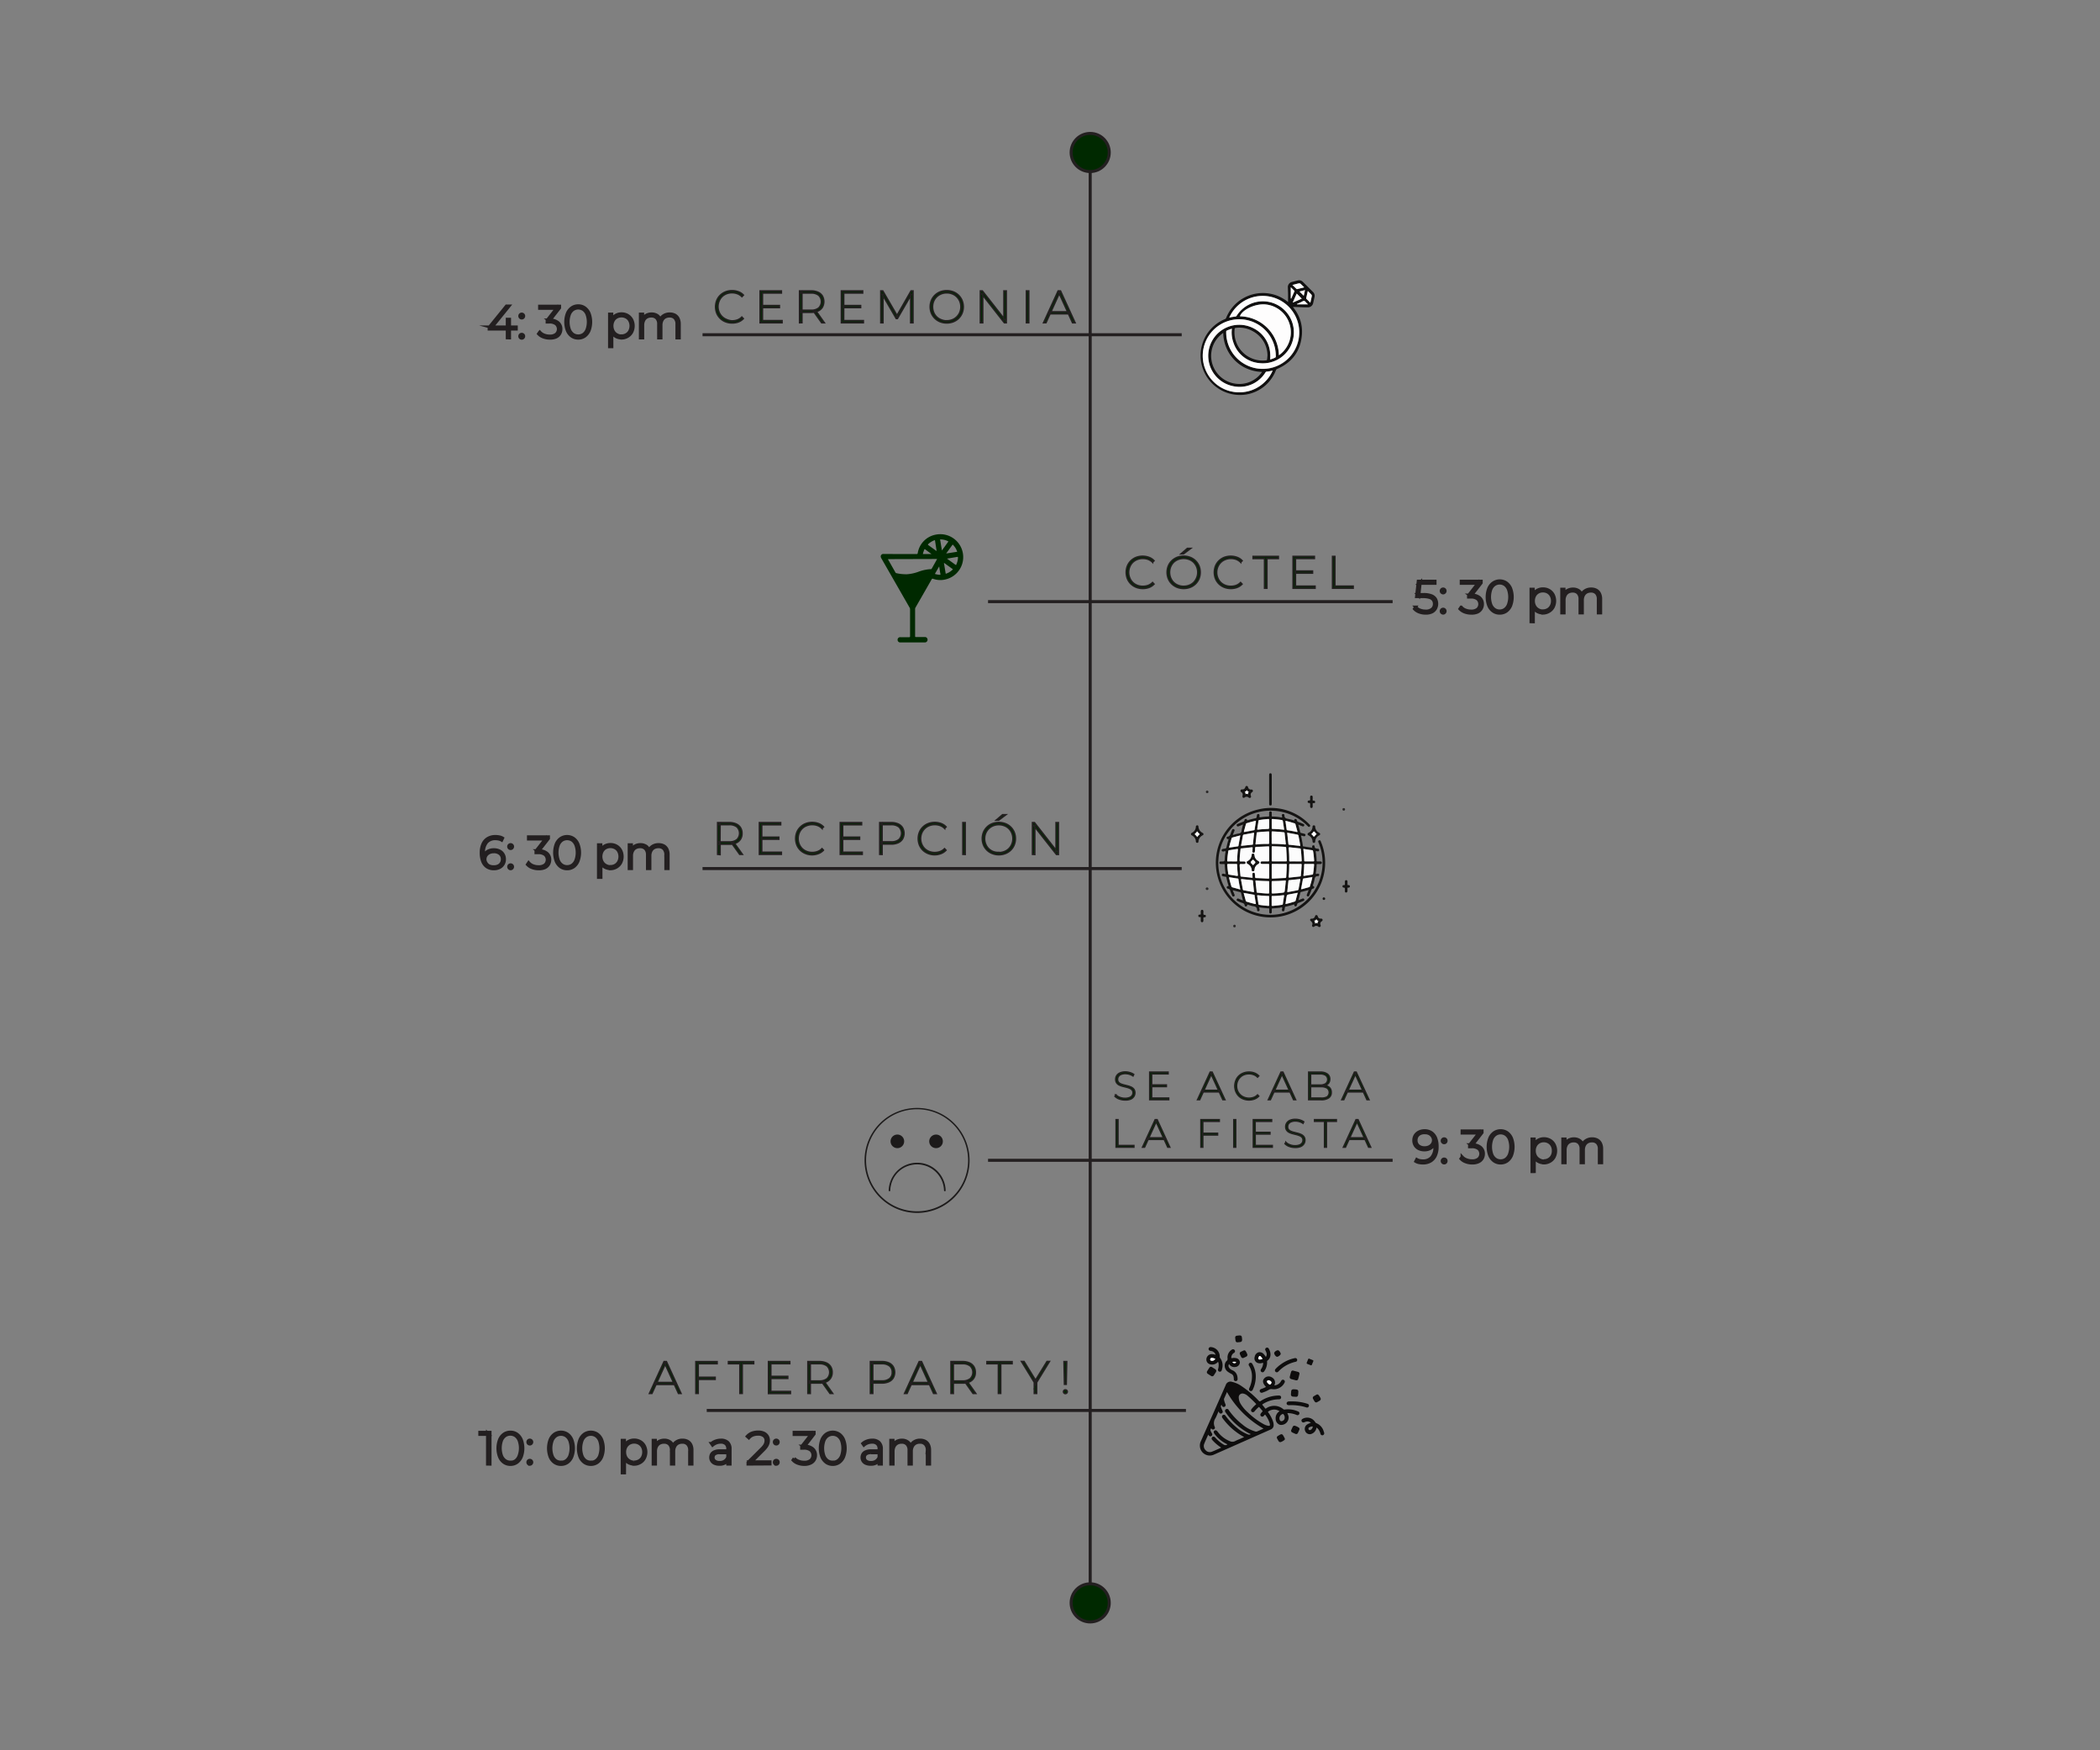 <svg id="Capa_1" data-name="Capa 1" xmlns="http://www.w3.org/2000/svg" viewBox="0 0 720 600"><rect x="0" y="0" width="720" height="600" fill="#808080" stroke="none"/><defs><style>.cls-1,.cls-2,.cls-3,.cls-4,.cls-8{fill:#002900;}.cls-1,.cls-2,.cls-3,.cls-8{stroke:#231f20;stroke-miterlimit:10;}.cls-1{stroke-width:1.04px;}.cls-2{stroke-width:0.52px;}.cls-3{stroke-width:1.05px;}.cls-5{fill:#111010;}.cls-6{fill:#fefdfd;}.cls-7{fill:#1c1a1a;}.cls-8{stroke-width:0.45px;}.cls-9{fill:#0e0d0d;}.cls-10{fill:#fefefe;}.cls-11{fill:#151413;}.cls-12{fill:#2a2828;}.cls-13{fill:#fcfcfc;}</style></defs><title>Itinerario GRAND</title><line class="cls-1" x1="373.78" y1="52.27" x2="373.78" y2="549.47"/><line class="cls-1" x1="405.16" y1="114.75" x2="240.87" y2="114.75"/><line class="cls-1" x1="338.76" y1="206.24" x2="477.47" y2="206.24"/><path class="cls-2" d="M251,110.7a5.92,5.92,0,0,1-2.25-.41,5.31,5.31,0,0,1-1.8-1.16,5.25,5.25,0,0,1-1.18-1.75,6,6,0,0,1,0-4.4,5.17,5.17,0,0,1,1.19-1.76,5.63,5.63,0,0,1,1.8-1.16,6,6,0,0,1,2.24-.41,6.12,6.12,0,0,1,2.15.38,4.34,4.34,0,0,1,1.72,1.13l-.5.52a4.14,4.14,0,0,0-1.54-1,5.39,5.39,0,0,0-3.74,0,4.72,4.72,0,0,0-1.56,1,4.66,4.66,0,0,0-1,1.53,5.06,5.06,0,0,0,0,3.8,4.58,4.58,0,0,0,2.58,2.53A5.15,5.15,0,0,0,251,110a5.4,5.4,0,0,0,1.8-.3,4.08,4.08,0,0,0,1.54-1l.5.52a4.47,4.47,0,0,1-1.72,1.14A5.9,5.9,0,0,1,251,110.7Z"/><path class="cls-2" d="M261.41,109.91h6.72v.72h-7.51V99.73h7.28v.72h-6.49Zm-.09-5.17h5.9v.7h-5.9Z"/><path class="cls-2" d="M274.14,110.63V99.73h3.91a5.8,5.8,0,0,1,2.35.44,3.34,3.34,0,0,1,1.51,1.25,3.93,3.93,0,0,1,0,3.94,3.49,3.49,0,0,1-1.51,1.26,5.8,5.8,0,0,1-2.35.44h-3.47l.36-.37v3.94Zm.8-3.9-.36-.37h3.47a4,4,0,0,0,2.67-.78,3.07,3.07,0,0,0,0-4.36,4,4,0,0,0-2.67-.77h-3.47l.36-.39Zm6.77,3.9-2.84-4h.91l2.83,4Z"/><path class="cls-2" d="M289.25,109.91H296v.72h-7.52V99.73h7.28v.72h-6.49Zm-.09-5.17h5.9v.7h-5.9Z"/><path class="cls-2" d="M302,110.63V99.73h.66l5.06,8.73h-.35l5-8.73h.65l0,10.9h-.78l0-9.7h.22l-4.78,8.25h-.39l-4.79-8.25h.23v9.7Z"/><path class="cls-2" d="M324.6,110.7a5.92,5.92,0,0,1-2.25-.41,5.38,5.38,0,0,1-3-2.93,5.89,5.89,0,0,1,0-4.37,5.27,5.27,0,0,1,1.19-1.76,5.49,5.49,0,0,1,1.8-1.17,6.38,6.38,0,0,1,4.5,0,5.63,5.63,0,0,1,1.8,1.16,5.47,5.47,0,0,1,1.19,1.76,5.84,5.84,0,0,1,0,4.4,5.43,5.43,0,0,1-1.19,1.75,5.31,5.31,0,0,1-1.8,1.16A5.92,5.92,0,0,1,324.6,110.7Zm0-.73a5.06,5.06,0,0,0,1.93-.36,4.63,4.63,0,0,0,2.56-2.53,5.09,5.09,0,0,0,0-3.81,4.63,4.63,0,0,0-2.56-2.53,5.35,5.35,0,0,0-3.86,0,4.66,4.66,0,0,0-2.58,2.53,5.22,5.22,0,0,0,0,3.81,4.7,4.7,0,0,0,1,1.52,4.62,4.62,0,0,0,1.55,1A5.1,5.1,0,0,0,324.6,110Z"/><path class="cls-2" d="M336.13,110.63V99.73h.67l7.77,9.91h-.36V99.73H345v10.9h-.65l-7.78-9.92h.36v9.92Z"/><path class="cls-2" d="M351.92,110.63V99.73h.79v10.9Z"/><path class="cls-2" d="M357.8,110.63l5-10.9h.79l5,10.9h-.86L363,100.23h.34l-4.72,10.4Zm1.84-3.07.26-.67h6.52l.27.67Z"/><path class="cls-3" d="M167.72,112.8v-.58l5.92-7.3h.89l-5.9,7.3-.44-.12H177v.7Zm6.21,3v-3l0-.7v-2.66h.76v6.38Z"/><path class="cls-3" d="M178.88,109a.63.63,0,0,1-.46-.19.65.65,0,0,1-.19-.48.6.6,0,0,1,.19-.46.63.63,0,0,1,.46-.19.62.62,0,0,1,.46.19.61.61,0,0,1,.2.46.66.66,0,0,1-.2.48A.62.62,0,0,1,178.88,109Zm0,6.93a.68.68,0,0,1-.46-.19.65.65,0,0,1-.19-.48.63.63,0,0,1,.19-.47.67.67,0,0,1,.46-.18.65.65,0,0,1,.46.18.63.63,0,0,1,.2.47.67.67,0,0,1-.66.67Z"/><path class="cls-3" d="M188.49,115.9a6.11,6.11,0,0,1-2.24-.41,4.08,4.08,0,0,1-1.61-1.06l.41-.6a3.68,3.68,0,0,0,1.41,1,5.07,5.07,0,0,0,2,.38,3.33,3.33,0,0,0,2.23-.65,2.39,2.39,0,0,0,0-3.51,3.64,3.64,0,0,0-2.4-.66h-.69v-.58l3.47-4.43.11.31h-6.16v-.72h6.83v.56l-3.46,4.44-.34-.25h.34a4.27,4.27,0,0,1,2.91.86,2.81,2.81,0,0,1,1,2.22,3.07,3.07,0,0,1-.43,1.62,2.85,2.85,0,0,1-1.27,1.12A4.9,4.9,0,0,1,188.49,115.9Z"/><path class="cls-3" d="M198.25,115.9a3.82,3.82,0,0,1-2.21-.67,4.41,4.41,0,0,1-1.51-1.91,8.19,8.19,0,0,1,0-5.9,4.41,4.41,0,0,1,1.51-1.91,3.82,3.82,0,0,1,2.21-.67,3.78,3.78,0,0,1,2.21.67,4.55,4.55,0,0,1,1.51,1.91,8.33,8.33,0,0,1,0,5.9,4.55,4.55,0,0,1-1.51,1.91A3.78,3.78,0,0,1,198.25,115.9Zm0-.74a3.07,3.07,0,0,0,1.82-.56,3.67,3.67,0,0,0,1.21-1.65,7.81,7.81,0,0,0,0-5.17,3.7,3.7,0,0,0-1.21-1.64,3.24,3.24,0,0,0-3.64,0,3.71,3.71,0,0,0-1.22,1.64,7.81,7.81,0,0,0,0,5.17,3.69,3.69,0,0,0,1.22,1.65A3.09,3.09,0,0,0,198.25,115.16Z"/><path class="cls-3" d="M209,118.84V107.69h.74v2.66l-.12,1.42.15,1.42v5.65Zm4.07-3a3.8,3.8,0,0,1-1.93-.5,3.54,3.54,0,0,1-1.37-1.42,5,5,0,0,1,0-4.41,3.54,3.54,0,0,1,1.37-1.42,3.8,3.8,0,0,1,1.93-.5,4.08,4.08,0,0,1,2.07.52,3.79,3.79,0,0,1,1.43,1.46,4.68,4.68,0,0,1,0,4.29,3.79,3.79,0,0,1-1.43,1.46A4.08,4.08,0,0,1,213.09,115.88Zm0-.7a3.28,3.28,0,0,0,1.68-.43,3,3,0,0,0,1.17-1.21,3.94,3.94,0,0,0,0-3.58,2.94,2.94,0,0,0-1.17-1.2,3.5,3.5,0,0,0-3.36,0,3,3,0,0,0-1.16,1.2,3.94,3.94,0,0,0,0,3.58,3,3,0,0,0,1.16,1.21A3.26,3.26,0,0,0,213.05,115.18Z"/><path class="cls-3" d="M229.64,107.63a3.64,3.64,0,0,1,1.7.38,2.73,2.73,0,0,1,1.13,1.15,4.09,4.09,0,0,1,.41,1.91v4.75h-.78v-4.69a3,3,0,0,0-.67-2.08,2.43,2.43,0,0,0-1.87-.72,3.12,3.12,0,0,0-1.59.39,2.56,2.56,0,0,0-1,1.09,3.65,3.65,0,0,0-.36,1.68v4.33h-.78v-4.69a2.91,2.91,0,0,0-.67-2.08,2.43,2.43,0,0,0-1.87-.72,3.06,3.06,0,0,0-1.58.39,2.58,2.58,0,0,0-1,1.09,3.65,3.65,0,0,0-.36,1.68v4.33h-.78v-8.13h.75v2.24l-.11-.24a3,3,0,0,1,1.2-1.51,3.57,3.57,0,0,1,2-.55,3.37,3.37,0,0,1,2.05.62,2.79,2.79,0,0,1,1,1.82l-.27-.1a3.21,3.21,0,0,1,1.23-1.69A3.72,3.72,0,0,1,229.64,107.63Z"/><path class="cls-4" d="M308.6,189.93c1.89,0,3.78,0,5.67,0,.25,0,.33-.08.38-.31a7.66,7.66,0,0,1,6.12-6.33A7.85,7.85,0,1,1,324,198.67a7.33,7.33,0,0,1-4.07-.25c-.25-.08-.37-.06-.51.19q-2.76,4.84-5.55,9.69a.91.91,0,0,0-.12.49q0,4.62,0,9.25c0,.27.07.35.34.34h3.06a.81.81,0,0,1,.77.51.89.89,0,0,1-.11,1,.92.92,0,0,1-.77.34h-8.35a.9.9,0,0,1-.95-.93.89.89,0,0,1,1-.87h2.95c.27,0,.33-.07.33-.33q0-4.63,0-9.29a1,1,0,0,0-.16-.52l-9.63-16.8A1.69,1.69,0,0,1,302,191a.86.86,0,0,1,.9-1.1Zm-4.14,1.74s0,.06,0,.08l2.58,4.54a.34.34,0,0,0,.24.18,14.71,14.71,0,0,0,3.68.38,14.22,14.22,0,0,0,3.88-.83,14.21,14.21,0,0,1,4.35-.92c.19,0,.23-.12.3-.24.56-1,1.13-2,1.68-3,0-.06.15-.13.07-.24Zm17.86-6.75.62,3.78c.75-1,1.44-2,2.14-2.95.09-.12.07-.16-.06-.23A5.9,5.9,0,0,0,322.32,184.92Zm2.36,6.58,2.95,2.13c.2.15.2,0,.25-.12a6.1,6.1,0,0,0,.57-2.34c0-.28-.1-.29-.32-.25Zm3.5-2.35a5.81,5.81,0,0,0-1.43-2.37c-.08-.09-.13-.09-.2,0l-.47.64-1.68,2.32Zm-7.63-4a6.11,6.11,0,0,0-2.28,1.35c-.17.16-.15.23,0,.36l2.61,1.88c.06.05.11.13.24.09Zm3.1,7.79c0,.07,0,.1,0,.13.19,1.14.38,2.28.56,3.42,0,.2.13.18.26.13a5.86,5.86,0,0,0,2.25-1.47ZM322,194.17l-1.39,2.43c-.1.17,0,.18.12.2a6.35,6.35,0,0,0,1.5.24c.19,0,.23,0,.2-.23C322.28,196,322.15,195.11,322,194.17Zm-2.64-4.25c-.75-.56-1.45-1.06-2.13-1.58-.19-.15-.26-.09-.34.09a8.36,8.36,0,0,0-.48,1.49Z"/><path class="cls-2" d="M391.79,201.72a6.12,6.12,0,0,1-2.25-.41,5.46,5.46,0,0,1-1.8-1.16,5.25,5.25,0,0,1-1.18-1.75,6,6,0,0,1,0-4.41,5.28,5.28,0,0,1,1.19-1.75,5.46,5.46,0,0,1,1.8-1.16,6.38,6.38,0,0,1,4.39,0,4.4,4.4,0,0,1,1.72,1.14l-.49.51a4.54,4.54,0,0,0-1.55-1,5.4,5.4,0,0,0-1.8-.3,5.19,5.19,0,0,0-1.94.36,4.62,4.62,0,0,0-1.55,1,4.54,4.54,0,0,0-1,1.53,5,5,0,0,0,0,3.79,4.44,4.44,0,0,0,1,1.53,4.62,4.62,0,0,0,1.55,1,5.19,5.19,0,0,0,1.94.36,5.4,5.4,0,0,0,1.8-.3,4.32,4.32,0,0,0,1.55-1l.49.52a4.63,4.63,0,0,1-1.72,1.14A6,6,0,0,1,391.79,201.72Z"/><path class="cls-2" d="M405.83,201.72a6.12,6.12,0,0,1-2.25-.41,5.64,5.64,0,0,1-1.81-1.17,5.32,5.32,0,0,1-1.19-1.76,5.89,5.89,0,0,1,0-4.37,5.32,5.32,0,0,1,1.19-1.76,5.64,5.64,0,0,1,1.81-1.17,6.38,6.38,0,0,1,4.5,0,5.46,5.46,0,0,1,1.8,1.16,5.59,5.59,0,0,1,1.19,1.75,6,6,0,0,1,0,4.41,5.59,5.59,0,0,1-1.19,1.75,5.46,5.46,0,0,1-1.8,1.16A6.12,6.12,0,0,1,405.83,201.72Zm0-.73a5.1,5.1,0,0,0,1.93-.36,4.58,4.58,0,0,0,1.54-1,5,5,0,0,0,1-5.33,5,5,0,0,0-1-1.52,4.58,4.58,0,0,0-1.54-1,5.35,5.35,0,0,0-3.86,0,4.62,4.62,0,0,0-1.55,1,4.81,4.81,0,0,0-1,1.52,5.19,5.19,0,0,0,0,3.8,4.74,4.74,0,0,0,1,1.53,4.62,4.62,0,0,0,1.55,1A5.06,5.06,0,0,0,405.83,201Zm-.89-11.13L407.1,188h1.12l-2.44,1.84Z"/><path class="cls-2" d="M422,201.72a6.12,6.12,0,0,1-2.25-.41,5.46,5.46,0,0,1-1.8-1.16,5.25,5.25,0,0,1-1.18-1.75,6,6,0,0,1,0-4.41,5.28,5.28,0,0,1,1.19-1.75,5.46,5.46,0,0,1,1.8-1.16,6.38,6.38,0,0,1,4.39,0,4.4,4.4,0,0,1,1.72,1.14l-.5.51a4.41,4.41,0,0,0-1.54-1,5.4,5.4,0,0,0-1.8-.3,5.15,5.15,0,0,0-1.94.36,4.56,4.56,0,0,0-2.58,2.54,5,5,0,0,0,0,3.79,4.56,4.56,0,0,0,1,1.53,4.66,4.66,0,0,0,1.56,1A5.15,5.15,0,0,0,422,201a5.4,5.4,0,0,0,1.8-.3,4.2,4.2,0,0,0,1.54-1l.5.52a4.63,4.63,0,0,1-1.72,1.14A6.08,6.08,0,0,1,422,201.72Z"/><path class="cls-2" d="M433.56,201.64V191.46h-3.92v-.71h8.64v.71h-3.92v10.18Z"/><path class="cls-2" d="M444.15,200.93h6.72v.71h-7.52V190.75h7.29v.71h-6.49Zm-.1-5.17H450v.7h-5.9Z"/><path class="cls-2" d="M456.88,201.64V190.75h.79v10.18h6.27v.71Z"/><path class="cls-3" d="M488.79,210.18a6,6,0,0,1-2.22-.4,4.11,4.11,0,0,1-1.61-1.06l.4-.61a3.81,3.81,0,0,0,1.4,1,5.25,5.25,0,0,0,2,.38,3.31,3.31,0,0,0,2.27-.68,2.29,2.29,0,0,0,.77-1.78,2.44,2.44,0,0,0-.36-1.34,2.27,2.27,0,0,0-1.21-.86,7.26,7.26,0,0,0-2.34-.31h-2.21l.58-5.27H492v.71h-5.45l.39-.37-.51,4.62-.37-.4h2a7.2,7.2,0,0,1,2.66.4,2.88,2.88,0,0,1,1.43,1.11,3.4,3.4,0,0,1,0,3.31,2.88,2.88,0,0,1-1.27,1.16A4.6,4.6,0,0,1,488.79,210.18Z"/><path class="cls-3" d="M494.8,203.24a.63.63,0,0,1-.46-.2.62.62,0,0,1-.2-.47.63.63,0,0,1,.2-.47.65.65,0,0,1,.46-.18.63.63,0,0,1,.45.18.63.63,0,0,1,.2.47.62.62,0,0,1-.2.47A.61.61,0,0,1,494.8,203.24Zm0,6.93a.63.63,0,0,1-.46-.2.65.65,0,0,1-.2-.47.62.62,0,0,1,.2-.47.66.66,0,0,1,.46-.19.64.64,0,0,1,.45.19.62.62,0,0,1,.2.47.65.65,0,0,1-.2.47A.61.61,0,0,1,494.8,210.17Z"/><path class="cls-3" d="M504.4,210.18a6.05,6.05,0,0,1-2.23-.4,4.23,4.23,0,0,1-1.62-1.06l.41-.61a3.69,3.69,0,0,0,1.41,1,5.28,5.28,0,0,0,2,.38,3.39,3.39,0,0,0,2.23-.65,2.39,2.39,0,0,0,0-3.51,3.62,3.62,0,0,0-2.4-.66h-.69v-.58l3.47-4.44.11.31H501v-.71h6.83v.56l-3.45,4.43L504,204h.35a4.3,4.3,0,0,1,2.91.85,2.84,2.84,0,0,1,1,2.23,3.07,3.07,0,0,1-.43,1.62,2.91,2.91,0,0,1-1.27,1.12A4.9,4.9,0,0,1,504.4,210.18Z"/><path class="cls-3" d="M514.16,210.18a3.75,3.75,0,0,1-2.21-.67,4.32,4.32,0,0,1-1.51-1.9,8.19,8.19,0,0,1,0-5.9A4.35,4.35,0,0,1,512,199.8a4,4,0,0,1,4.43,0,4.55,4.55,0,0,1,1.5,1.91,8.33,8.33,0,0,1,0,5.9,4.52,4.52,0,0,1-1.5,1.9A3.76,3.76,0,0,1,514.16,210.18Zm0-.73a3,3,0,0,0,1.82-.57,3.64,3.64,0,0,0,1.21-1.64,7.84,7.84,0,0,0,0-5.18,3.67,3.67,0,0,0-1.21-1.63,3.19,3.19,0,0,0-3.64,0,3.68,3.68,0,0,0-1.22,1.63,8,8,0,0,0,0,5.18,3.66,3.66,0,0,0,1.22,1.64A3,3,0,0,0,514.16,209.45Z"/><path class="cls-3" d="M524.93,213.12V202h.74v2.66l-.12,1.42.16,1.41v5.65Zm4.07-3a3.8,3.8,0,0,1-1.93-.5,3.5,3.5,0,0,1-1.37-1.43,5,5,0,0,1,0-4.4,3.56,3.56,0,0,1,1.37-1.43,3.8,3.8,0,0,1,1.93-.49,4.08,4.08,0,0,1,2.07.52,3.83,3.83,0,0,1,1.43,1.45,4.7,4.7,0,0,1,0,4.3,3.76,3.76,0,0,1-1.43,1.45A4.09,4.09,0,0,1,529,210.17Zm0-.7a3.39,3.39,0,0,0,1.68-.43,3,3,0,0,0,1.17-1.21,3.59,3.59,0,0,0,.43-1.79,3.63,3.63,0,0,0-.43-1.8,3.07,3.07,0,0,0-1.17-1.2,3.38,3.38,0,0,0-1.68-.42,3.31,3.31,0,0,0-1.67.42,3.07,3.07,0,0,0-1.17,1.2,3.63,3.63,0,0,0-.43,1.8,3.59,3.59,0,0,0,.43,1.79,3,3,0,0,0,1.17,1.21A3.32,3.32,0,0,0,529,209.47Z"/><path class="cls-3" d="M545.55,201.92a3.53,3.53,0,0,1,1.7.38,2.62,2.62,0,0,1,1.13,1.15,4.06,4.06,0,0,1,.41,1.91v4.74H548v-4.68a3,3,0,0,0-.67-2.09,2.46,2.46,0,0,0-1.87-.71,3.12,3.12,0,0,0-1.59.39,2.62,2.62,0,0,0-1,1.09,3.6,3.6,0,0,0-.36,1.68v4.32h-.78v-4.68a3,3,0,0,0-.67-2.09,2.45,2.45,0,0,0-1.87-.71,3.06,3.06,0,0,0-1.58.39,2.58,2.58,0,0,0-1,1.09,3.6,3.6,0,0,0-.36,1.68v4.32h-.78V202h.75v2.24l-.11-.25a3.06,3.06,0,0,1,1.2-1.5,3.57,3.57,0,0,1,2-.55,3.37,3.37,0,0,1,2.05.61,2.77,2.77,0,0,1,1,1.83l-.26-.11a3.15,3.15,0,0,1,1.23-1.69A3.66,3.66,0,0,1,545.55,201.92Z"/><line class="cls-1" x1="405.16" y1="297.74" x2="240.87" y2="297.74"/><path class="cls-2" d="M246.05,292.87V282H250a5.8,5.8,0,0,1,2.35.44,3.46,3.46,0,0,1,1.51,1.25,3.62,3.62,0,0,1,.53,2,3.53,3.53,0,0,1-.53,2,3.42,3.42,0,0,1-1.51,1.26,5.63,5.63,0,0,1-2.35.45h-3.47l.35-.38v3.94Zm.79-3.89-.35-.38H250a4,4,0,0,0,2.67-.77,3.08,3.08,0,0,0,0-4.37,4.07,4.07,0,0,0-2.67-.77h-3.47l.35-.39Zm6.77,3.89-2.83-3.95h.91l2.83,3.95Z"/><path class="cls-2" d="M261.16,292.15h6.73v.72h-7.52V282h7.28v.72h-6.49Zm-.09-5.16H267v.7h-5.9Z"/><path class="cls-2" d="M278.46,293a5.93,5.93,0,0,1-2.25-.42,5.44,5.44,0,0,1-1.8-1.15,5.29,5.29,0,0,1-1.18-1.76,6,6,0,0,1,0-4.4,5.13,5.13,0,0,1,1.19-1.75,5.37,5.37,0,0,1,1.79-1.16,5.92,5.92,0,0,1,2.25-.41,6.11,6.11,0,0,1,2.15.37,4.47,4.47,0,0,1,1.72,1.14l-.5.51a4.1,4.1,0,0,0-1.55-1,5.3,5.3,0,0,0-1.79-.3,5.15,5.15,0,0,0-1.94.36,4.42,4.42,0,0,0-1.56,1,4.7,4.7,0,0,0-1,1.52,5.19,5.19,0,0,0,0,3.8,4.85,4.85,0,0,0,1,1.53,4.72,4.72,0,0,0,1.56,1,5.15,5.15,0,0,0,1.94.36,5.3,5.3,0,0,0,1.79-.31,4,4,0,0,0,1.55-1l.5.51a4.61,4.61,0,0,1-1.72,1.15A6.12,6.12,0,0,1,278.46,293Z"/><path class="cls-2" d="M288.9,292.15h6.72v.72H288.1V282h7.29v.72H288.9Zm-.09-5.16h5.89v.7h-5.89Z"/><path class="cls-2" d="M301.63,292.87V282h3.91a5.8,5.8,0,0,1,2.35.44,3.46,3.46,0,0,1,1.51,1.25,3.94,3.94,0,0,1,0,3.95,3.42,3.42,0,0,1-1.51,1.26,5.8,5.8,0,0,1-2.35.44h-3.47l.35-.38v3.94Zm.79-3.89-.35-.39h3.47a4.07,4.07,0,0,0,2.67-.77,3.07,3.07,0,0,0,0-4.36,4.07,4.07,0,0,0-2.67-.77h-3.47l.35-.39Z"/><path class="cls-2" d="M320.48,293a5.93,5.93,0,0,1-2.25-.42,5.44,5.44,0,0,1-1.8-1.15,5.29,5.29,0,0,1-1.18-1.76,6,6,0,0,1,0-4.4,5.34,5.34,0,0,1,3-2.91,5.84,5.84,0,0,1,2.24-.41,6.07,6.07,0,0,1,2.15.37,4.4,4.4,0,0,1,1.72,1.14l-.49.51a4.26,4.26,0,0,0-1.55-1,5.4,5.4,0,0,0-1.8-.3,5.15,5.15,0,0,0-1.94.36,4.66,4.66,0,0,0-2.58,2.53,5.06,5.06,0,0,0,0,3.8,4.54,4.54,0,0,0,1,1.53,4.67,4.67,0,0,0,1.55,1,5.15,5.15,0,0,0,1.94.36,5.4,5.4,0,0,0,1.8-.31,4.16,4.16,0,0,0,1.55-1l.49.51a4.53,4.53,0,0,1-1.72,1.15A6.08,6.08,0,0,1,320.48,293Z"/><path class="cls-2" d="M330.13,292.87V282h.79v10.9Z"/><path class="cls-2" d="M342.45,293a5.91,5.91,0,0,1-2.24-.42,5.35,5.35,0,0,1-1.81-1.16,5.42,5.42,0,0,1-1.19-1.76,5.92,5.92,0,0,1,0-4.38,5.38,5.38,0,0,1,1.19-1.75,5.23,5.23,0,0,1,1.81-1.17,6.35,6.35,0,0,1,4.49,0,5.34,5.34,0,0,1,3,2.91,5.84,5.84,0,0,1,0,4.4,5.32,5.32,0,0,1-1.19,1.76,5.44,5.44,0,0,1-1.8,1.15A5.93,5.93,0,0,1,342.45,293Zm0-.73a5.06,5.06,0,0,0,1.93-.36,4.67,4.67,0,0,0,1.55-1,4.8,4.8,0,0,0,1-1.53,5.06,5.06,0,0,0,0-3.8,4.65,4.65,0,0,0-1-1.52,4.38,4.38,0,0,0-1.55-1,5.06,5.06,0,0,0-1.93-.36,5.14,5.14,0,0,0-1.93.36,4.69,4.69,0,0,0-2.57,2.53,5.06,5.06,0,0,0,0,3.8,4.54,4.54,0,0,0,1,1.53,4.73,4.73,0,0,0,1.54,1A5.14,5.14,0,0,0,342.45,292.22Zm-.88-11.13,2.16-1.84h1.12l-2.44,1.84Z"/><path class="cls-2" d="M354,292.87V282h.67l7.76,9.92h-.35V282h.79v10.9h-.65L354.42,283h.36v9.92Z"/><path class="cls-3" d="M169.38,297.81a4.19,4.19,0,0,1-2.41-.65,4,4,0,0,1-1.47-1.88,7.84,7.84,0,0,1-.5-2.93,7.09,7.09,0,0,1,.61-3.09,4.24,4.24,0,0,1,1.7-1.87,5,5,0,0,1,2.53-.63,7.17,7.17,0,0,1,1.34.13,3.38,3.38,0,0,1,1.14.43L172,288a3.12,3.12,0,0,0-1-.38,5.55,5.55,0,0,0-1.18-.12,3.84,3.84,0,0,0-2.94,1.19,5.15,5.15,0,0,0-1.1,3.58c0,.24,0,.54,0,.91a4.92,4.92,0,0,0,.21,1.08l-.28-.08a3,3,0,0,1,.6-1.54,3.1,3.1,0,0,1,1.28-1,4.18,4.18,0,0,1,1.71-.34,4.26,4.26,0,0,1,1.91.4,3,3,0,0,1,1.27,1.13,3.13,3.13,0,0,1,.46,1.71,3.06,3.06,0,0,1-1.76,2.88A4.16,4.16,0,0,1,169.38,297.81Zm0-.68a3.34,3.34,0,0,0,1.49-.32,2.36,2.36,0,0,0,1-.9,2.48,2.48,0,0,0,.37-1.36,2.37,2.37,0,0,0-.79-1.87,3.11,3.11,0,0,0-2.17-.7,3.45,3.45,0,0,0-1.57.34,2.7,2.7,0,0,0-1.07.93,2.46,2.46,0,0,0-.38,1.33,2.3,2.3,0,0,0,.36,1.22,2.72,2.72,0,0,0,1,1A3.67,3.67,0,0,0,169.35,297.13Z"/><path class="cls-3" d="M175.07,290.87a.63.63,0,0,1-.46-.19.65.65,0,0,1-.19-.48.6.6,0,0,1,.19-.46.63.63,0,0,1,.46-.19.62.62,0,0,1,.46.19.61.61,0,0,1,.2.46.66.66,0,0,1-.2.48A.62.62,0,0,1,175.07,290.87Zm0,6.93a.65.65,0,0,1-.46-.2.68.68,0,0,1,0-.94.67.67,0,0,1,.46-.18.65.65,0,0,1,.46.18.67.67,0,0,1-.46,1.14Z"/><path class="cls-3" d="M184.68,297.81a6.1,6.1,0,0,1-2.24-.4,4,4,0,0,1-1.61-1.06l.41-.61a3.62,3.62,0,0,0,1.4,1,5.15,5.15,0,0,0,2,.38,3.39,3.39,0,0,0,2.23-.65,2.39,2.39,0,0,0,0-3.51,3.65,3.65,0,0,0-2.41-.66h-.68v-.58l3.47-4.43.11.31h-6.16v-.72h6.83v.56l-3.46,4.44-.34-.25h.34a4.27,4.27,0,0,1,2.91.85,2.84,2.84,0,0,1,1,2.23,3.07,3.07,0,0,1-.43,1.62,2.83,2.83,0,0,1-1.28,1.12A4.83,4.83,0,0,1,184.68,297.81Z"/><path class="cls-3" d="M194.43,297.81a3.84,3.84,0,0,1-2.21-.66,4.55,4.55,0,0,1-1.51-1.91,8.33,8.33,0,0,1,0-5.9,4.49,4.49,0,0,1,1.51-1.91,4,4,0,0,1,4.43,0,4.4,4.4,0,0,1,1.5,1.91,8.19,8.19,0,0,1,0,5.9,4.46,4.46,0,0,1-1.5,1.91A3.82,3.82,0,0,1,194.43,297.81Zm0-.73a3,3,0,0,0,1.83-.57,3.66,3.66,0,0,0,1.21-1.64,7.81,7.81,0,0,0,0-5.17,3.77,3.77,0,0,0-1.21-1.64,3.24,3.24,0,0,0-3.64,0,3.71,3.71,0,0,0-1.22,1.64,7.81,7.81,0,0,0,0,5.17,3.6,3.6,0,0,0,1.22,1.64A3,3,0,0,0,194.43,297.08Z"/><path class="cls-3" d="M205.2,300.76V289.61H206v2.66l-.12,1.42.15,1.42v5.65Zm4.08-3a3.87,3.87,0,0,1-1.94-.5,3.58,3.58,0,0,1-1.36-1.42,5,5,0,0,1,0-4.41,3.52,3.52,0,0,1,1.36-1.42,3.87,3.87,0,0,1,1.94-.5,4,4,0,0,1,2.06.52,3.74,3.74,0,0,1,1.44,1.46,4.68,4.68,0,0,1,0,4.29,3.81,3.81,0,0,1-1.44,1.46A4,4,0,0,1,209.28,297.8Zm0-.7a3.28,3.28,0,0,0,1.68-.43,3.1,3.1,0,0,0,1.17-1.21,3.94,3.94,0,0,0,0-3.58,3,3,0,0,0-1.17-1.2,3.5,3.5,0,0,0-3.36,0,3,3,0,0,0-1.16,1.2,3.94,3.94,0,0,0,0,3.58,3.07,3.07,0,0,0,1.16,1.21A3.26,3.26,0,0,0,209.24,297.1Z"/><path class="cls-3" d="M225.83,289.55a3.64,3.64,0,0,1,1.7.38,2.73,2.73,0,0,1,1.13,1.15,4.09,4.09,0,0,1,.4,1.91v4.75h-.77v-4.69a3,3,0,0,0-.67-2.08,2.43,2.43,0,0,0-1.87-.72,3.12,3.12,0,0,0-1.59.39,2.64,2.64,0,0,0-1,1.09,3.79,3.79,0,0,0-.35,1.68v4.33H222v-4.69a3,3,0,0,0-.67-2.08,2.43,2.43,0,0,0-1.87-.72,3.12,3.12,0,0,0-1.59.39,2.56,2.56,0,0,0-1,1.09,3.65,3.65,0,0,0-.36,1.68v4.33h-.78v-8.13h.75v2.24l-.11-.25a3.06,3.06,0,0,1,1.2-1.5,3.57,3.57,0,0,1,2-.55,3.37,3.37,0,0,1,2.05.61,2.81,2.81,0,0,1,1,1.83l-.27-.11a3.23,3.23,0,0,1,1.23-1.68A3.69,3.69,0,0,1,225.83,289.55Z"/><circle class="cls-1" cx="373.78" cy="52.27" r="6.53"/><circle class="cls-1" cx="373.78" cy="549.47" r="6.53"/><path class="cls-5" d="M441.62,103.59c0-.88,0-1.71,0-2.54s-.05-1.61-.07-2.41a1.84,1.84,0,0,1,1.45-2c.67-.18,1.34-.36,2-.51a1.76,1.76,0,0,1,1.66.46q1.8,1.77,3.57,3.56a1.78,1.78,0,0,1,.46,1.67c-.14.69-.3,1.38-.46,2.07a1.83,1.83,0,0,1-1.86,1.47c-1.53,0-3.06-.09-4.59-.13h-.49c.21.27.4.51.57.77a12.89,12.89,0,0,1,2.51,8.76c-.46,5.6-3.35,9.48-8.48,11.72a.76.76,0,0,0-.43.43,13.23,13.23,0,0,1-10.29,8.34A13.52,13.52,0,0,1,420,109.38a.69.69,0,0,0,.4-.42,13.56,13.56,0,0,1,21.11-5.5Zm-6.14,19.63a8.28,8.28,0,0,0,1.63-.59.46.46,0,0,0,.33-.49,15.13,15.13,0,0,0-.3-2.84,12.52,12.52,0,1,0-10.83,15.11,12.32,12.32,0,0,0,7.47-3.61,11.91,11.91,0,0,0,2.57-3.76,15,15,0,0,1-2.12.37c-.2,0-.27.16-.36.29a10.41,10.41,0,0,1-10.72,4.75,10.63,10.63,0,1,1,6.7-19.89A10.35,10.35,0,0,1,435.5,121,11.57,11.57,0,0,1,435.48,123.22Zm-14-14.34a11.43,11.43,0,0,1,2-.35.59.59,0,0,0,.52-.3,10.64,10.64,0,1,1,7.69,16.26,10.3,10.3,0,0,1-8.76-7,10.15,10.15,0,0,1-.53-4.78,12,12,0,0,0-1.77.67c-.18.09-.18.21-.18.37a12.64,12.64,0,0,0,.23,2.6A12.52,12.52,0,1,0,434,101.48a12.5,12.5,0,0,0-12.55,7.4Zm-2.07,5.23a9.51,9.51,0,0,0-4,9.62,9.65,9.65,0,0,0,8.37,7.82,9.4,9.4,0,0,0,8.95-4.07A13.53,13.53,0,0,1,419.4,114.11Zm19.08,7.67a9.6,9.6,0,0,0-4.79-17.43c-3.49-.24-7.86,1.89-8.58,4.08A13.58,13.58,0,0,1,438.48,121.78Zm-3.92.1a9.54,9.54,0,0,0-5-8.32,9.17,9.17,0,0,0-5.91-1.14c-.2,0-.31.07-.34.31a9.66,9.66,0,0,0,10.77,10.79c.23,0,.34-.12.35-.35C434.49,122.77,434.53,122.36,434.56,121.88Zm8.56-24.19L444.47,99a.28.28,0,0,0,.29.1l2.39-.6L446,97.39a.79.79,0,0,0-.78-.24C444.57,97.31,443.91,97.49,443.12,97.69Zm6.13,6.1c.18-.8.35-1.54.5-2.28a.68.68,0,0,0-.21-.6c-.36-.39-.74-.75-1.15-1.16l-.52,2.34a.34.34,0,0,0,.07.38C448.37,102.88,448.79,103.31,449.25,103.79Zm-2.94-1.42-1.72-1.73-1.37,3.09Zm-3.77-.05.2,0c.35-.8.7-1.6,1.06-2.39a.19.19,0,0,0,0-.25l-1.22-1.23v3.85Zm5.92,2-.47-.41c-.29-.27-.54-.71-.86-.77s-.72.26-1.07.42l-1.41.62,0,.14Zm-2.92-4.4,1.45,1.45.43-1.92Z"/><path class="cls-6" d="M435.48,123.22a11.57,11.57,0,0,0,0-2.2,10.35,10.35,0,0,0-5.65-8.46,10.63,10.63,0,1,0-6.7,19.89,10.41,10.41,0,0,0,10.72-4.75c.09-.13.16-.28.36-.29a15,15,0,0,0,2.12-.37,11.91,11.91,0,0,1-2.57,3.76,12.32,12.32,0,0,1-7.47,3.61,12.52,12.52,0,1,1,10.83-15.11,15.13,15.13,0,0,1,.3,2.84.46.46,0,0,1-.33.49A8.28,8.28,0,0,1,435.48,123.22Z"/><path class="cls-6" d="M421.47,108.88a12.53,12.53,0,0,1,23.68,2.37,12.52,12.52,0,1,1-24.75,2.47c0-.16,0-.28.18-.37a12,12,0,0,1,1.77-.67,10.15,10.15,0,0,0,.53,4.78,10.3,10.3,0,0,0,8.76,7A10.63,10.63,0,1,0,424,108.23a.59.59,0,0,1-.52.3A11.43,11.43,0,0,0,421.47,108.88Z"/><path class="cls-6" d="M438.48,121.78a13.58,13.58,0,0,0-13.37-13.35c.72-2.19,5.09-4.32,8.58-4.08a9.6,9.6,0,0,1,4.79,17.43Z"/><path class="cls-6" d="M443.12,97.69c.79-.2,1.45-.38,2.13-.54a.79.79,0,0,1,.78.24l1.12,1.11-2.39.6a.28.28,0,0,1-.29-.1Z"/><path class="cls-6" d="M449.25,103.79c-.46-.48-.88-.91-1.31-1.32a.34.34,0,0,1-.07-.38l.52-2.34c.41.41.79.77,1.15,1.16a.68.68,0,0,1,.21.6C449.6,102.25,449.43,103,449.25,103.79Z"/><path class="cls-6" d="M446.31,102.37l-3.09,1.36,1.37-3.09Z"/><path class="cls-6" d="M442.54,102.32V98.47l1.22,1.23a.19.19,0,0,1,0,.25c-.36.79-.71,1.59-1.06,2.39Z"/><path class="cls-6" d="M448.46,104.34h-3.78l0-.14,1.41-.62c.35-.16.75-.48,1.07-.42s.57.5.86.77Z"/><path class="cls-6" d="M445.54,99.94l1.88-.47-.43,1.92Z"/><path class="cls-7" d="M296.42,397.73a18,18,0,1,1,18,18.07A18.06,18.06,0,0,1,296.42,397.73Zm18-17.48a17.49,17.49,0,1,0,17.5,17.43A17.51,17.51,0,0,0,314.44,380.25Z"/><path class="cls-7" d="M314.64,398.59a9.73,9.73,0,0,1,9.46,8.21,7.57,7.57,0,0,1,.11,1.26c0,.19,0,.29-.25.29s-.29-.07-.3-.29a9.22,9.22,0,0,0-11.45-8.63,9,9,0,0,0-6.71,6.76,8.68,8.68,0,0,0-.26,1.82c0,.21,0,.35-.29.34s-.25-.2-.25-.37a9.75,9.75,0,0,1,6.08-8.68A9.56,9.56,0,0,1,314.64,398.59Z"/><path class="cls-7" d="M307.82,393.58a2.33,2.33,0,1,1,0-4.65,2.33,2.33,0,0,1,0,4.65Z"/><path class="cls-7" d="M323.26,391.26a2.3,2.3,0,0,1-2.34,2.32,2.33,2.33,0,0,1-2.33-2.34,2.36,2.36,0,0,1,2.33-2.31A2.32,2.32,0,0,1,323.26,391.26Z"/><line class="cls-1" x1="338.76" y1="397.75" x2="477.47" y2="397.75"/><path class="cls-8" d="M385.71,377.09a5.54,5.54,0,0,1-2-.36,3.63,3.63,0,0,1-1.46-.92l.31-.52a3.81,3.81,0,0,0,1.34.85,4.67,4.67,0,0,0,1.79.34,4,4,0,0,0,1.55-.25,1.93,1.93,0,0,0,.9-.67,1.63,1.63,0,0,0,.29-.93,1.42,1.42,0,0,0-.33-1,2.21,2.21,0,0,0-.85-.58,7.38,7.38,0,0,0-1.15-.37l-1.26-.31a6.75,6.75,0,0,1-1.17-.44,2.32,2.32,0,0,1-.84-.74,2.14,2.14,0,0,1-.32-1.22,2.35,2.35,0,0,1,.35-1.24,2.48,2.48,0,0,1,1.1-.92,4.4,4.4,0,0,1,1.91-.36,5.17,5.17,0,0,1,1.55.24,4.3,4.3,0,0,1,1.31.62l-.26.55a4.4,4.4,0,0,0-1.28-.6,4.87,4.87,0,0,0-1.32-.2,3.77,3.77,0,0,0-1.5.26,1.85,1.85,0,0,0-.88.69,1.66,1.66,0,0,0-.29,1,1.46,1.46,0,0,0,.32,1,2.25,2.25,0,0,0,.85.58,7.18,7.18,0,0,0,1.16.36l1.26.32a6.25,6.25,0,0,1,1.15.44,2.45,2.45,0,0,1,.86.73,2.1,2.1,0,0,1,.32,1.2,2.25,2.25,0,0,1-.37,1.24,2.51,2.51,0,0,1-1.11.92A4.67,4.67,0,0,1,385.71,377.09Z"/><path class="cls-8" d="M394.87,376.4h5.85V377h-6.55v-9.49h6.34v.63h-5.64Zm-.09-4.5h5.14v.61h-5.14Z"/><path class="cls-8" d="M410.55,377l4.36-9.49h.7L420,377h-.75l-4.12-9h.3l-4.1,9Zm1.6-2.67.23-.59h5.68l.23.59Z"/><path class="cls-8" d="M428.27,377.09a5.29,5.29,0,0,1-2-.36,4.42,4.42,0,0,1-1.56-1,4.55,4.55,0,0,1-1-1.52,5.14,5.14,0,0,1,0-3.83,4.47,4.47,0,0,1,1-1.53,4.82,4.82,0,0,1,1.56-1,5.2,5.2,0,0,1,1.95-.36,5.27,5.27,0,0,1,1.88.33,4,4,0,0,1,1.5,1l-.44.45a3.49,3.49,0,0,0-1.35-.86,4.7,4.7,0,0,0-3.25,0,4,4,0,0,0-1.35.88,4.17,4.17,0,0,0-.9,1.33,4.44,4.44,0,0,0,0,3.31,4.13,4.13,0,0,0,.9,1.32,3.85,3.85,0,0,0,1.35.88,4.63,4.63,0,0,0,3.25.05,3.52,3.52,0,0,0,1.35-.87l.44.45a4,4,0,0,1-1.5,1A5.27,5.27,0,0,1,428.27,377.09Z"/><path class="cls-8" d="M434.83,377l4.36-9.49h.69l4.36,9.49h-.74l-4.12-9h.3l-4.11,9Zm1.6-2.67.23-.59h5.67l.23.59Z"/><path class="cls-8" d="M448.67,377v-9.49h4a4,4,0,0,1,2.4.63,2.08,2.08,0,0,1,.86,1.8,2.26,2.26,0,0,1-.36,1.3,2.28,2.28,0,0,1-1,.79,3.69,3.69,0,0,1-1.44.26l.24-.27a4.38,4.38,0,0,1,1.67.29,2.24,2.24,0,0,1,1.05.82,2.44,2.44,0,0,1,.36,1.36,2.19,2.19,0,0,1-.87,1.85,4.34,4.34,0,0,1-2.63.66Zm.69-.6h3.54A3.87,3.87,0,0,0,455,376a1.92,1.92,0,0,0,0-3,3.87,3.87,0,0,0-2.09-.47h-3.62v-.59h3.32a3.27,3.27,0,0,0,1.91-.48,1.81,1.81,0,0,0,0-2.83,3.35,3.35,0,0,0-1.91-.47h-3.24Z"/><path class="cls-8" d="M460,377l4.36-9.49H465L469.4,377h-.74l-4.12-9h.3l-4.11,9Zm1.59-2.67.23-.59h5.68l.23.59Z"/><path class="cls-8" d="M382.64,393.28V383.8h.69v8.86h5.46v.62Z"/><path class="cls-8" d="M391.69,393.28l4.36-9.48h.69l4.36,9.48h-.74l-4.12-9h.3l-4.11,9Zm1.6-2.67.23-.58h5.67l.23.58Z"/><path class="cls-8" d="M412.41,393.28h-.69V383.8h6.34v.62h-5.65Zm-.08-4.81h5.14v.63h-5.14Z"/><path class="cls-8" d="M423,393.28V383.8h.69v9.48Z"/><path class="cls-8" d="M430.38,392.66h5.85v.62h-6.54V383.8H436v.62h-5.65Zm-.08-4.5h5.13v.61H430.3Z"/><path class="cls-8" d="M444,393.35a5.58,5.58,0,0,1-2-.36,3.71,3.71,0,0,1-1.45-.93l.31-.51a3.75,3.75,0,0,0,1.33.84,4.58,4.58,0,0,0,1.8.35,4,4,0,0,0,1.55-.25,2,2,0,0,0,.89-.67,1.56,1.56,0,0,0,.29-.94,1.39,1.39,0,0,0-.32-1,2.29,2.29,0,0,0-.85-.58,7.51,7.51,0,0,0-1.16-.37l-1.26-.32a5.7,5.7,0,0,1-1.16-.44,2.25,2.25,0,0,1-.85-.74,2.11,2.11,0,0,1-.32-1.21,2.3,2.3,0,0,1,.36-1.25,2.58,2.58,0,0,1,1.09-.92,4.59,4.59,0,0,1,1.91-.35,5.51,5.51,0,0,1,1.56.23,4.48,4.48,0,0,1,1.3.62l-.25.56a4.53,4.53,0,0,0-1.28-.6,4.88,4.88,0,0,0-1.33-.2,3.84,3.84,0,0,0-1.5.26,2,2,0,0,0-.88.68,1.71,1.71,0,0,0-.28,1,1.43,1.43,0,0,0,.31,1,2.31,2.31,0,0,0,.85.59,8.09,8.09,0,0,0,1.17.36l1.26.32a6.09,6.09,0,0,1,1.15.44,2.32,2.32,0,0,1,.85.73,2,2,0,0,1,.33,1.19,2.28,2.28,0,0,1-.37,1.24,2.47,2.47,0,0,1-1.12.92A4.63,4.63,0,0,1,444,393.35Z"/><path class="cls-8" d="M454.1,393.28v-8.86h-3.42v-.62h7.52v.62h-3.41v8.86Z"/><path class="cls-8" d="M460.56,393.28l4.36-9.48h.69l4.37,9.48h-.75l-4.12-9h.3l-4.1,9Zm1.6-2.67.23-.58h5.68l.23.58Z"/><path class="cls-3" d="M488.35,387.62a4.19,4.19,0,0,1,2.41.65,4.14,4.14,0,0,1,1.47,1.87,7.87,7.87,0,0,1,.49,2.94,7.08,7.08,0,0,1-.6,3.08,4.27,4.27,0,0,1-1.7,1.88,5,5,0,0,1-2.54.63,7.14,7.14,0,0,1-1.33-.13,3.55,3.55,0,0,1-1.14-.43l.33-.64a3.08,3.08,0,0,0,1,.38,5.5,5.5,0,0,0,1.16.11,3.81,3.81,0,0,0,2.95-1.19,5.1,5.1,0,0,0,1.1-3.57,8.39,8.39,0,0,0-.05-.92,4.92,4.92,0,0,0-.2-1.07l.28.08a2.91,2.91,0,0,1-.61,1.53,3.19,3.19,0,0,1-1.26,1,4.2,4.2,0,0,1-1.72.35,4.37,4.37,0,0,1-1.91-.4,3.12,3.12,0,0,1-1.28-1.13,3.21,3.21,0,0,1-.46-1.71,3.16,3.16,0,0,1,.48-1.74,3.24,3.24,0,0,1,1.29-1.14A4.16,4.16,0,0,1,488.35,387.62Zm0,.68a3.31,3.31,0,0,0-1.49.32,2.5,2.5,0,0,0-1,.89,2.54,2.54,0,0,0-.36,1.37,2.37,2.37,0,0,0,.79,1.87,3.15,3.15,0,0,0,2.17.7,3.45,3.45,0,0,0,1.57-.34,2.67,2.67,0,0,0,1.06-.93,2.38,2.38,0,0,0,.39-1.33,2.3,2.3,0,0,0-.36-1.22,2.72,2.72,0,0,0-1.05-1A3.49,3.49,0,0,0,488.38,388.3Z"/><path class="cls-3" d="M495.14,391.72a.62.62,0,0,1-.46-.19.66.66,0,0,1-.2-.48.61.61,0,0,1,.2-.46.62.62,0,0,1,.46-.19.63.63,0,0,1,.46.19.6.6,0,0,1,.19.46.65.65,0,0,1-.19.48A.63.63,0,0,1,495.14,391.72Zm0,6.93a.62.62,0,0,1-.46-.19.66.66,0,0,1-.2-.48.63.63,0,0,1,.2-.47.65.65,0,0,1,.46-.18.67.67,0,0,1,.46.18.63.63,0,0,1,.19.47.65.65,0,0,1-.19.48A.63.63,0,0,1,495.14,398.65Z"/><path class="cls-3" d="M504.74,398.67a6.05,6.05,0,0,1-2.23-.41,4,4,0,0,1-1.61-1.06l.4-.6a3.68,3.68,0,0,0,1.41.95,5.1,5.1,0,0,0,2,.38,3.33,3.33,0,0,0,2.23-.65,2.39,2.39,0,0,0,0-3.51,3.62,3.62,0,0,0-2.4-.66h-.69v-.58l3.47-4.43.11.31H501.3v-.72h6.83v.56l-3.45,4.44-.35-.25h.35a4.29,4.29,0,0,1,2.91.86,2.83,2.83,0,0,1,1,2.22,3.16,3.16,0,0,1-.42,1.62,2.93,2.93,0,0,1-1.28,1.12A4.9,4.9,0,0,1,504.74,398.67Z"/><path class="cls-3" d="M514.5,398.67a3.82,3.82,0,0,1-2.21-.67,4.35,4.35,0,0,1-1.51-1.91,8.19,8.19,0,0,1,0-5.9,4.41,4.41,0,0,1,1.51-1.91,4,4,0,0,1,4.43,0,4.54,4.54,0,0,1,1.5,1.91,8.33,8.33,0,0,1,0,5.9,4.47,4.47,0,0,1-1.5,1.91A3.83,3.83,0,0,1,514.5,398.67Zm0-.74a3,3,0,0,0,1.82-.56,3.67,3.67,0,0,0,1.21-1.65,7.81,7.81,0,0,0,0-5.17,3.61,3.61,0,0,0-1.21-1.63,3.17,3.17,0,0,0-3.63,0,3.57,3.57,0,0,0-1.23,1.63,8,8,0,0,0,0,5.17,3.64,3.64,0,0,0,1.23,1.65A3,3,0,0,0,514.5,397.93Z"/><path class="cls-3" d="M525.27,401.61V390.46H526v2.67l-.13,1.41.16,1.42v5.65Zm4.08-3a3.84,3.84,0,0,1-1.94-.5,3.54,3.54,0,0,1-1.37-1.42,5,5,0,0,1,0-4.41,3.6,3.6,0,0,1,1.37-1.42,3.84,3.84,0,0,1,1.94-.5,4.17,4.17,0,0,1,2.06.52,3.72,3.72,0,0,1,1.43,1.46,4.68,4.68,0,0,1,0,4.29,3.72,3.72,0,0,1-1.43,1.46A4.07,4.07,0,0,1,529.35,398.65Zm-.05-.7a3.28,3.28,0,0,0,1.68-.43,3.09,3.09,0,0,0,1.18-1.2,3.73,3.73,0,0,0,.42-1.79,3.68,3.68,0,0,0-.42-1.8,3.09,3.09,0,0,0-1.18-1.2,3.28,3.28,0,0,0-1.68-.43,3.22,3.22,0,0,0-1.67.43,3.07,3.07,0,0,0-1.17,1.2,3.58,3.58,0,0,0-.43,1.8,3.62,3.62,0,0,0,.43,1.79,3.07,3.07,0,0,0,1.17,1.2A3.22,3.22,0,0,0,529.3,398Z"/><path class="cls-3" d="M545.89,390.4a3.64,3.64,0,0,1,1.7.38,2.67,2.67,0,0,1,1.13,1.15,4.09,4.09,0,0,1,.41,1.91v4.75h-.78V393.9a2.91,2.91,0,0,0-.67-2.08,2.43,2.43,0,0,0-1.87-.72,3.06,3.06,0,0,0-1.58.39,2.58,2.58,0,0,0-1,1.09,3.65,3.65,0,0,0-.36,1.68v4.33h-.78V393.9a2.91,2.91,0,0,0-.67-2.08,2.42,2.42,0,0,0-1.87-.72,3.06,3.06,0,0,0-1.58.39,2.58,2.58,0,0,0-1,1.09,3.65,3.65,0,0,0-.36,1.68v4.33h-.78v-8.13h.75v2.25l-.11-.25a3,3,0,0,1,1.2-1.51,3.65,3.65,0,0,1,2-.55,3.35,3.35,0,0,1,2,.62,2.73,2.73,0,0,1,1.05,1.82l-.26-.1a3.11,3.11,0,0,1,1.23-1.69A3.66,3.66,0,0,1,545.89,390.4Z"/><line class="cls-1" x1="406.61" y1="483.5" x2="242.31" y2="483.5"/><path class="cls-2" d="M222.68,477.66l5-10.89h.8l5,10.89h-.86l-4.73-10.39h.35l-4.72,10.39Zm1.84-3.06.26-.67h6.53l.26.67Z"/><path class="cls-2" d="M239.38,477.66h-.79V466.77h7.28v.71h-6.49Zm-.09-5.52h5.9v.71h-5.9Z"/><path class="cls-2" d="M253.69,477.66V467.48h-3.93v-.71h8.64v.71h-3.92v10.18Z"/><path class="cls-2" d="M264.27,477H271v.71h-7.51V466.77h7.28v.71h-6.49Zm-.09-5.17h5.9v.7h-5.9Z"/><path class="cls-2" d="M277,477.66V466.77h3.91a5.8,5.8,0,0,1,2.35.43,3.36,3.36,0,0,1,1.51,1.26,3.57,3.57,0,0,1,.53,2,3.51,3.51,0,0,1-.53,1.95,3.45,3.45,0,0,1-1.51,1.27,5.8,5.8,0,0,1-2.35.44h-3.47l.36-.37v3.93Zm.8-3.89-.36-.37h3.47a4,4,0,0,0,2.67-.78,3.08,3.08,0,0,0,0-4.37,4.07,4.07,0,0,0-2.67-.77h-3.47l.36-.39Zm6.77,3.89-2.84-4h.91l2.83,4Z"/><path class="cls-2" d="M298.43,477.66V466.77h3.91a5.77,5.77,0,0,1,2.35.43,3.36,3.36,0,0,1,1.51,1.26,3.93,3.93,0,0,1,0,3.94,3.36,3.36,0,0,1-1.51,1.26,5.76,5.76,0,0,1-2.35.44h-3.47l.36-.37v3.93Zm.8-3.89-.36-.39h3.47a4,4,0,0,0,2.67-.77,2.66,2.66,0,0,0,.91-2.17,2.72,2.72,0,0,0-.91-2.19,4.07,4.07,0,0,0-2.67-.77h-3.47l.36-.39Z"/><path class="cls-2" d="M310.15,477.66l5-10.89h.8l5,10.89h-.86l-4.73-10.39h.35L311,477.66ZM312,474.6l.26-.67h6.53l.26.67Z"/><path class="cls-2" d="M326.06,477.66V466.77H330a5.8,5.8,0,0,1,2.35.43,3.42,3.42,0,0,1,1.51,1.26,3.56,3.56,0,0,1,.52,2,3.32,3.32,0,0,1-2,3.22,5.8,5.8,0,0,1-2.35.44H326.5l.35-.37v3.93Zm.79-3.89-.35-.37H330a4,4,0,0,0,2.67-.78,3.08,3.08,0,0,0,0-4.37,4.07,4.07,0,0,0-2.67-.77H326.5l.35-.39Zm6.77,3.89-2.83-4h.9l2.84,4Z"/><path class="cls-2" d="M342.31,477.66V467.48h-3.92v-.71H347v.71H343.1v10.18Z"/><path class="cls-2" d="M354.62,477.66v-4l.19.51-4.58-7.45h.87l4.16,6.77h-.44l4.16-6.77h.82l-4.57,7.45.18-.51v4Z"/><path class="cls-2" d="M365.27,477.73a.63.63,0,0,1-.46-.2.64.64,0,0,1-.18-.44.61.61,0,0,1,.18-.45.62.62,0,0,1,.46-.19.6.6,0,0,1,.46.19.58.58,0,0,1,.19.45.67.67,0,0,1-.65.64Zm-.3-3.19-.16-7.77h.91l-.16,7.77Z"/><path class="cls-3" d="M167.16,501.88V491.33l.36.37h-3V491H168v10.9Z"/><path class="cls-3" d="M175,502a3.82,3.82,0,0,1-2.21-.67,4.35,4.35,0,0,1-1.51-1.91,8.19,8.19,0,0,1,0-5.9,4.41,4.41,0,0,1,1.51-1.91,3.81,3.81,0,0,1,2.21-.66,3.77,3.77,0,0,1,2.21.66,4.55,4.55,0,0,1,1.51,1.91,8.33,8.33,0,0,1,0,5.9,4.49,4.49,0,0,1-1.51,1.91A3.78,3.78,0,0,1,175,502Zm0-.74a3,3,0,0,0,1.82-.56A3.67,3.67,0,0,0,178,499a7.81,7.81,0,0,0,0-5.17,3.61,3.61,0,0,0-1.21-1.63,3.19,3.19,0,0,0-3.64,0,3.63,3.63,0,0,0-1.22,1.63,8,8,0,0,0,0,5.17,3.69,3.69,0,0,0,1.22,1.65A3,3,0,0,0,175,501.22Z"/><path class="cls-3" d="M181.65,495a.63.63,0,0,1-.46-.19.65.65,0,0,1-.19-.48.6.6,0,0,1,.19-.46.63.63,0,0,1,.46-.19.62.62,0,0,1,.46.19.61.61,0,0,1,.2.46.66.66,0,0,1-.2.48A.62.62,0,0,1,181.65,495Zm0,6.93a.63.63,0,0,1-.46-.19.65.65,0,0,1-.19-.48.63.63,0,0,1,.19-.47.67.67,0,0,1,.46-.18.65.65,0,0,1,.46.18.63.63,0,0,1,.2.47.66.66,0,0,1-.2.48A.62.62,0,0,1,181.65,501.94Z"/><path class="cls-3" d="M192.33,502a3.82,3.82,0,0,1-2.21-.67,4.42,4.42,0,0,1-1.51-1.91,8.33,8.33,0,0,1,0-5.9,4.48,4.48,0,0,1,1.51-1.91,4,4,0,0,1,4.43,0,4.46,4.46,0,0,1,1.5,1.91,8.19,8.19,0,0,1,0,5.9,4.4,4.4,0,0,1-1.5,1.91A3.83,3.83,0,0,1,192.33,502Zm0-.74a3,3,0,0,0,1.82-.56,3.69,3.69,0,0,0,1.22-1.65,8,8,0,0,0,0-5.17,3.63,3.63,0,0,0-1.22-1.63,3.17,3.17,0,0,0-3.63,0,3.56,3.56,0,0,0-1.22,1.63,7.81,7.81,0,0,0,0,5.17,3.62,3.62,0,0,0,1.22,1.65A3,3,0,0,0,192.33,501.22Z"/><path class="cls-3" d="M202.57,502a3.82,3.82,0,0,1-2.21-.67,4.42,4.42,0,0,1-1.51-1.91,8.33,8.33,0,0,1,0-5.9,4.48,4.48,0,0,1,1.51-1.91,4,4,0,0,1,4.43,0,4.46,4.46,0,0,1,1.5,1.91,8.19,8.19,0,0,1,0,5.9,4.4,4.4,0,0,1-1.5,1.91A3.83,3.83,0,0,1,202.57,502Zm0-.74a3,3,0,0,0,1.82-.56,3.69,3.69,0,0,0,1.22-1.65,8,8,0,0,0,0-5.17,3.63,3.63,0,0,0-1.22-1.63,3.17,3.17,0,0,0-3.63,0,3.56,3.56,0,0,0-1.22,1.63,7.81,7.81,0,0,0,0,5.17,3.62,3.62,0,0,0,1.22,1.65A3,3,0,0,0,202.57,501.22Z"/><path class="cls-3" d="M213.34,504.9V493.75h.75v2.67l-.13,1.41.16,1.42v5.65Zm4.08-3a3.84,3.84,0,0,1-1.94-.5,3.6,3.6,0,0,1-1.37-1.42,5.11,5.11,0,0,1,0-4.41,3.67,3.67,0,0,1,1.37-1.42,3.84,3.84,0,0,1,1.94-.5,4.12,4.12,0,0,1,2.06.52,3.65,3.65,0,0,1,1.43,1.46,4.61,4.61,0,0,1,0,4.29,3.65,3.65,0,0,1-1.43,1.46A4,4,0,0,1,217.42,501.94Zm0-.7a3.23,3.23,0,0,0,1.68-.43,3,3,0,0,0,1.18-1.2,3.73,3.73,0,0,0,.43-1.79,3.69,3.69,0,0,0-.43-1.8,3.09,3.09,0,0,0-1.18-1.2,3.48,3.48,0,0,0-3.35,0,3.14,3.14,0,0,0-1.17,1.2,3.69,3.69,0,0,0-.43,1.8,3.73,3.73,0,0,0,.43,1.79,3.07,3.07,0,0,0,1.17,1.2A3.22,3.22,0,0,0,217.37,501.24Z"/><path class="cls-3" d="M234,493.69a3.66,3.66,0,0,1,1.71.38,2.73,2.73,0,0,1,1.13,1.15,4.09,4.09,0,0,1,.4,1.91v4.75h-.78v-4.69a2.91,2.91,0,0,0-.67-2.08,2.4,2.4,0,0,0-1.86-.72,3.1,3.1,0,0,0-1.59.39,2.58,2.58,0,0,0-1,1.09,3.65,3.65,0,0,0-.36,1.68v4.33h-.77v-4.69a3,3,0,0,0-.67-2.08,2.43,2.43,0,0,0-1.87-.72,3.12,3.12,0,0,0-1.59.39,2.58,2.58,0,0,0-1,1.09,3.79,3.79,0,0,0-.35,1.68v4.33h-.78v-8.13h.74V496l-.1-.25a3,3,0,0,1,1.19-1.51,3.69,3.69,0,0,1,2-.55,3.32,3.32,0,0,1,2,.62,2.73,2.73,0,0,1,1.05,1.82l-.26-.1a3.21,3.21,0,0,1,1.23-1.69A3.66,3.66,0,0,1,234,493.69Z"/><path class="cls-3" d="M246.6,501.94a3.91,3.91,0,0,1-1.56-.29,2.18,2.18,0,0,1-1-.82,2.07,2.07,0,0,1-.35-1.21,2.28,2.28,0,0,1,.28-1.13,2.19,2.19,0,0,1,1-.82,4.25,4.25,0,0,1,1.79-.32h3V498h-3a2.63,2.63,0,0,0-1.77.46,1.52,1.52,0,0,0-.51,1.17,1.49,1.49,0,0,0,.6,1.24,2.56,2.56,0,0,0,1.66.47,3,3,0,0,0,1.74-.47,2.76,2.76,0,0,0,1.05-1.35l.21.53a2.76,2.76,0,0,1-1.11,1.41A3.52,3.52,0,0,1,246.6,501.94Zm2.93-.06V500l0-.28V496.7a2.28,2.28,0,0,0-.62-1.73,2.47,2.47,0,0,0-1.8-.59,4.2,4.2,0,0,0-1.56.28,4.58,4.58,0,0,0-1.24.74l-.39-.56a4.41,4.41,0,0,1,1.47-.84,5.11,5.11,0,0,1,1.79-.31,3.31,3.31,0,0,1,2.32.76,3,3,0,0,1,.81,2.28v5.15Z"/><path class="cls-3" d="M256.47,501.88v-.56l4.61-4.58a8.52,8.52,0,0,0,1-1.14,3.57,3.57,0,0,0,.44-.91,3,3,0,0,0,.12-.83,2,2,0,0,0-.7-1.62,3.09,3.09,0,0,0-2.06-.6,4.78,4.78,0,0,0-1.8.31,3.55,3.55,0,0,0-1.33.95l-.56-.5a4.19,4.19,0,0,1,1.58-1.11,6,6,0,0,1,2.17-.38,4.58,4.58,0,0,1,1.86.34,2.83,2.83,0,0,1,1.22,1,2.75,2.75,0,0,1,.43,1.53,3.63,3.63,0,0,1-.15,1,4.08,4.08,0,0,1-.53,1.07,9.16,9.16,0,0,1-1.1,1.27l-4.32,4.31-.27-.31H264v.72Z"/><path class="cls-3" d="M266.15,495a.62.62,0,0,1-.46-.19.65.65,0,0,1-.19-.48.6.6,0,0,1,.19-.46.65.65,0,0,1,.92,0,.6.6,0,0,1,.19.46.65.65,0,0,1-.19.48A.62.62,0,0,1,266.15,495Zm0,6.93a.62.62,0,0,1-.46-.19.65.65,0,0,1-.19-.48.63.63,0,0,1,.19-.47.68.68,0,0,1,.92,0,.63.63,0,0,1,.19.47.65.65,0,0,1-.19.48A.62.62,0,0,1,266.15,501.94Z"/><path class="cls-3" d="M275.75,502a6.05,6.05,0,0,1-2.23-.41,4,4,0,0,1-1.61-1.06l.4-.6a3.84,3.84,0,0,0,1.41.95,5.14,5.14,0,0,0,2,.38,3.36,3.36,0,0,0,2.24-.65,2.39,2.39,0,0,0,0-3.51,3.67,3.67,0,0,0-2.41-.66h-.68v-.58l3.47-4.43.11.31h-6.17V491h6.84v.56L275.69,496l-.34-.25h.34a4.27,4.27,0,0,1,2.91.86,2.84,2.84,0,0,1,1,2.22,3.16,3.16,0,0,1-.43,1.62,2.88,2.88,0,0,1-1.28,1.12A4.87,4.87,0,0,1,275.75,502Z"/><path class="cls-3" d="M285.51,502a3.84,3.84,0,0,1-2.21-.67,4.49,4.49,0,0,1-1.51-1.91,8.33,8.33,0,0,1,0-5.9,4.55,4.55,0,0,1,1.51-1.91,4,4,0,0,1,4.43,0,4.46,4.46,0,0,1,1.5,1.91,8.19,8.19,0,0,1,0,5.9,4.4,4.4,0,0,1-1.5,1.91A3.83,3.83,0,0,1,285.51,502Zm0-.74a3,3,0,0,0,1.82-.56,3.69,3.69,0,0,0,1.22-1.65,8,8,0,0,0,0-5.17,3.63,3.63,0,0,0-1.22-1.63,3.17,3.17,0,0,0-3.63,0,3.56,3.56,0,0,0-1.22,1.63,7.81,7.81,0,0,0,0,5.17,3.62,3.62,0,0,0,1.22,1.65A3,3,0,0,0,285.51,501.22Z"/><path class="cls-3" d="M298.48,501.94a4,4,0,0,1-1.57-.29,2.18,2.18,0,0,1-1-.82,2.15,2.15,0,0,1-.35-1.21,2.29,2.29,0,0,1,.29-1.13,2.08,2.08,0,0,1,1-.82,4.22,4.22,0,0,1,1.79-.32h3V498h-3a2.63,2.63,0,0,0-1.77.46,1.54,1.54,0,0,0-.5,1.17,1.5,1.5,0,0,0,.59,1.24,2.58,2.58,0,0,0,1.67.47,3,3,0,0,0,1.73-.47,2.76,2.76,0,0,0,1.05-1.35l.22.53a2.87,2.87,0,0,1-1.11,1.41A3.54,3.54,0,0,1,298.48,501.94Zm2.92-.06V500l0-.28V496.7a2.28,2.28,0,0,0-.61-1.73,2.47,2.47,0,0,0-1.8-.59,4.2,4.2,0,0,0-1.56.28,4.29,4.29,0,0,0-1.24.74l-.39-.56a4.27,4.27,0,0,1,1.46-.84,5.15,5.15,0,0,1,1.79-.31,3.29,3.29,0,0,1,2.32.76,3,3,0,0,1,.81,2.28v5.15Z"/><path class="cls-3" d="M315.47,493.69a3.69,3.69,0,0,1,1.71.38,2.73,2.73,0,0,1,1.13,1.15,4.09,4.09,0,0,1,.4,1.91v4.75h-.78v-4.69a2.91,2.91,0,0,0-.67-2.08,2.41,2.41,0,0,0-1.86-.72,3.07,3.07,0,0,0-1.59.39,2.58,2.58,0,0,0-1,1.09,3.65,3.65,0,0,0-.36,1.68v4.33h-.78v-4.69a2.91,2.91,0,0,0-.67-2.08,2.4,2.4,0,0,0-1.86-.72,3.1,3.1,0,0,0-1.59.39,2.58,2.58,0,0,0-1,1.09,3.65,3.65,0,0,0-.36,1.68v4.33h-.77v-8.13h.74V496l-.11-.25a3,3,0,0,1,1.2-1.51,3.69,3.69,0,0,1,2-.55,3.34,3.34,0,0,1,2,.62,2.73,2.73,0,0,1,1.05,1.82l-.26-.1a3.21,3.21,0,0,1,1.23-1.69A3.66,3.66,0,0,1,315.47,493.69Z"/><path class="cls-9" d="M441.36,484.41a4.48,4.48,0,0,1,.43,1.19,2.55,2.55,0,0,1-2.92,2.84,2.16,2.16,0,0,1-1.5-2.05,2.73,2.73,0,0,1,1.35-2.62,3.53,3.53,0,0,0-1.57-.55,3.6,3.6,0,0,0-2.21.57c-.22.13-.23.22-.09.43a11.73,11.73,0,0,1,1.63,3.09,4,4,0,0,1,.2,1.13,1.58,1.58,0,0,1-1,1.59l-15.27,6.76-4.18,1.85a3.4,3.4,0,0,1-4.8-2.52,3.48,3.48,0,0,1,.3-2.08q4.28-9.6,8.51-19.21a1.7,1.7,0,0,1,2.17-1.13,9.5,9.5,0,0,1,3.47,1.61,33,33,0,0,1,5.71,4.91c.22.23.35.25.62.07a11.44,11.44,0,0,1,6.27-1.9c.49,0,.76.23.76.65s-.28.65-.77.65A10.44,10.44,0,0,0,433,481.3c-.27.16-.25.26-.06.46a12.65,12.65,0,0,1,.8,1c.11.13.18.16.34.05a4.82,4.82,0,0,1,5.9.25.63.63,0,0,0,.52.13,8.46,8.46,0,0,1,4.55.66.63.63,0,0,1,.42.85.65.65,0,0,1-.91.35,8.28,8.28,0,0,0-2.63-.62C441.76,484.4,441.58,484.41,441.36,484.41Zm-20.53,10.72a11.59,11.59,0,0,1-4.39-3.55c-.39-.5-.41-.86-.06-1.13s.68-.18,1.1.35a9.64,9.64,0,0,0,4.25,3.26,2,2,0,0,0,1.79-.07,12.4,12.4,0,0,1,1.29-.58l.87-.39.88-.4a22,22,0,0,1-7.42-6.5.68.68,0,0,1,.07-1,.67.67,0,0,1,1,.25,22.44,22.44,0,0,0,3.79,4,12.69,12.69,0,0,0,3.82,2.33,1,1,0,0,0,1-.07,2.75,2.75,0,0,0-.57-.28,22.46,22.46,0,0,1-8.11-7.29.64.64,0,0,1,.15-.94.65.65,0,0,1,1,.26,22.81,22.81,0,0,0,4.76,5,11.62,11.62,0,0,0,4.09,2.25,1.25,1.25,0,0,0,.78.1c.78-.31,1.55-.67,2.29-1a33.37,33.37,0,0,1-12.53-12.54l-1,2.28a.77.77,0,0,0,0,.45,7,7,0,0,0,.49,1.48.65.65,0,1,1-1.2.52c-.06-.12-.07-.27-.18-.34a.86.86,0,0,0-.09,1c.13.36.29.7.45,1.05a.65.65,0,0,1-.29.88.63.63,0,0,1-.87-.3c-.07-.12-.13-.25-.21-.39-.36.8-.66,1.61-1.06,2.36a3,3,0,0,0-.22,3,.57.57,0,0,1-.3.78.63.63,0,0,1-.82-.18c-.05-.05-.06-.14-.14-.15-.31.62-.31.62,0,1.23.08.17.19.33.28.49a.67.67,0,0,1-.19.94.65.65,0,0,1-.9-.23c-.06-.08-.07-.2-.2-.21-.45,1-.92,2-1.35,3.08a2,2,0,0,0,.47,2.21,1.92,1.92,0,0,0,2.18.5c1.07-.41,2.09-.91,3.18-1.38l-.35-.24a14.42,14.42,0,0,1-2.75-2.42.67.67,0,0,1-.15-.71.61.61,0,0,1,.51-.41.77.77,0,0,1,.69.33,11.89,11.89,0,0,0,3,2.47A1,1,0,0,0,420.83,495.13Zm5.31-17.43a1.28,1.28,0,0,0-1.43,1.27,4.44,4.44,0,0,0,.78,2.47,12.19,12.19,0,0,0,2.31,2.7,25.48,25.48,0,0,0,5.34,4,5.37,5.37,0,0,0,1.56.6c.67.12.79,0,.65-.66a.24.24,0,0,1,0-.08,8.82,8.82,0,0,0-1.23-2.57c-.37-.59-.38-.59-.82-.07a.66.66,0,0,1-.92.14.64.64,0,0,1-.12-.92,5.56,5.56,0,0,1,.53-.65c.12-.13.14-.21,0-.35-.33-.38-.64-.76-1-1.15-.12-.16-.19-.14-.33,0a11.84,11.84,0,0,0-1.31,1.34.67.67,0,0,1-1,.19.68.68,0,0,1,0-1,11.44,11.44,0,0,1,1.41-1.46c.13-.11.2-.18,0-.35a36,36,0,0,0-2.83-2.69A3.11,3.11,0,0,0,426.14,477.7Zm12.52,8.4c0,.6.22,1,.57,1.09a1.21,1.21,0,0,0,1.13-.69,1.59,1.59,0,0,0-.41-1.77.23.23,0,0,0-.18,0A1.58,1.58,0,0,0,438.66,486.1Z"/><path class="cls-9" d="M421.4,467.6a1,1,0,0,0-.06,1.13,2.38,2.38,0,0,0,1.21,1,2.76,2.76,0,0,1,1.66,2,4.25,4.25,0,0,1,.11,1.06.64.64,0,0,1-.65.66.63.63,0,0,1-.65-.65c0-.23,0-.46-.06-.69a1.36,1.36,0,0,0-.74-1.12,8.37,8.37,0,0,1-1.22-.73,2.54,2.54,0,0,1-.89-3.11,1.59,1.59,0,0,1,.42-.59.94.94,0,0,0,.34-.93,3.11,3.11,0,0,1,1.44-2.94.69.69,0,0,1,1,.13.66.66,0,0,1-.31,1,1.91,1.91,0,0,0-.84,1.47c0,.27.06.34.31.27a2.93,2.93,0,0,1,1.25,0,1.55,1.55,0,0,1,1.39,1.53,1.68,1.68,0,0,1-1.53,1.51A2.07,2.07,0,0,1,421.4,467.6Zm1.14-.69a.8.8,0,0,0,1.07.31c.09,0,.2-.08.19-.2s-.13-.16-.22-.18A2,2,0,0,0,422.54,466.91Z"/><path class="cls-9" d="M417.62,466.81a2.59,2.59,0,0,1-2.8.85,1.66,1.66,0,0,1-1.2-1.74,1.85,1.85,0,0,1,1.62-1.71,3.71,3.71,0,0,1,1.54.24,1.8,1.8,0,0,0-1.48-1.31l-.41-.08a.64.64,0,0,1-.51-.74.68.68,0,0,1,.73-.54,3.25,3.25,0,0,1,3.09,3.35.42.42,0,0,0,.08.32,4.28,4.28,0,0,1,.71,3.83c0,.15-.07.3-.11.44a.65.65,0,0,1-.83.47.63.63,0,0,1-.42-.85,5.15,5.15,0,0,0,.2-1.66A2.57,2.57,0,0,0,417.62,466.81Zm-.95-1a2.73,2.73,0,0,0-1.24-.33.5.5,0,0,0-.5.53c0,.28.18.39.44.43A1.21,1.21,0,0,0,416.67,465.83Z"/><path class="cls-9" d="M449.45,487.74a1.85,1.85,0,0,0-1.86-.34c-.17.05-.33.14-.5.19a.66.66,0,0,1-.81-.34.64.64,0,0,1,.3-.85,3.2,3.2,0,0,1,4.35,1.12.91.91,0,0,0,.45.37,4.25,4.25,0,0,1,2.46,2.8,2.76,2.76,0,0,1,.16.51.67.67,0,0,1-.52.81.65.65,0,0,1-.75-.5,4.58,4.58,0,0,0-.43-1.1,2.75,2.75,0,0,0-.87-1c-.13,0-.09.14-.11.22a2.62,2.62,0,0,1-2,2,1.7,1.7,0,0,1-1.87-1.18,1.84,1.84,0,0,1,.77-2.17A6.2,6.2,0,0,1,449.45,487.74Zm-.83,2c0,.39.26.58.58.48a1.3,1.3,0,0,0,.87-1.07c0-.11,0-.2-.15-.17a3,3,0,0,0-1.05.32A.44.44,0,0,0,448.62,489.78Z"/><path class="cls-9" d="M434.06,475.45c-1.1-1.17-1.31-2.06-.65-2.87a2,2,0,0,1,2.65-.41,2,2,0,0,1,.84,2.76,2.81,2.81,0,0,0,2.33-1.51c.17-.31.39-.52.76-.44a.65.65,0,0,1,.42,1,4.08,4.08,0,0,1-4.2,2.23,1.58,1.58,0,0,0-1.18.22,11,11,0,0,1-2.16.95.68.68,0,0,1-.94-.37c-.12-.39.06-.71.52-.87A10.78,10.78,0,0,0,434.06,475.45Zm.89-2.29a.53.53,0,0,0-.6.46c0,.33.67,1,1,1s.57-.52.57-.72S435.35,473.16,435,473.16Z"/><path class="cls-9" d="M434,465.17a1.52,1.52,0,0,0,.21-1.43,4,4,0,0,0-.34-.8.65.65,0,0,1,.24-.9.66.66,0,0,1,.89.26c.79,1.34.95,3.11-.48,4.16-.11.09-.1.18-.09.3a5.16,5.16,0,0,1-1,3.34.65.65,0,0,1-1.18-.13.73.73,0,0,1,.13-.65,4,4,0,0,0,.7-1.88c0-.23,0-.29-.27-.23a2.52,2.52,0,0,1-1.25.1,1.67,1.67,0,0,1-1.37-2.22,1.92,1.92,0,0,1,1.34-1.53,1.88,1.88,0,0,1,1.87.78A3.89,3.89,0,0,1,434,465.17Zm-1.13.69a2.39,2.39,0,0,0-.63-.88c-.25-.21-.44-.22-.6.1a1.18,1.18,0,0,0-.16.42c-.05.39.07.54.47.55A3.08,3.08,0,0,0,432.84,465.86Z"/><path class="cls-9" d="M430.55,472.14a10.68,10.68,0,0,1-1,4.19c-.21.48-.55.65-.93.49s-.48-.53-.27-1a9.32,9.32,0,0,0,.9-4.25,6.79,6.79,0,0,0-1-3.37.65.65,0,1,1,1.1-.68A8.36,8.36,0,0,1,430.55,472.14Z"/><path class="cls-9" d="M437.75,470.42a.62.62,0,0,1-.57-.38.66.66,0,0,1,.14-.74,11,11,0,0,1,1.81-1.59,12.27,12.27,0,0,1,4.76-2.13.65.65,0,0,1,.84.44.63.63,0,0,1-.55.81,11.61,11.61,0,0,0-5.23,2.7c-.25.22-.48.46-.71.69A.64.64,0,0,1,437.75,470.42Z"/><path class="cls-9" d="M442.93,480.41a16.79,16.79,0,0,1,5.12.74l.33.11a.63.63,0,0,1,.36.82.63.63,0,0,1-.8.4,15.87,15.87,0,0,0-3.13-.67,15.65,15.65,0,0,0-2.82-.1c-.49,0-.81-.16-.86-.55s.23-.71.73-.74C442.21,480.39,442.57,480.41,442.93,480.41Z"/><path class="cls-9" d="M442.19,472c.16-.56.29-1.19.5-1.8a.56.56,0,0,1,.73-.33c.53.13,1.06.26,1.58.41a.62.62,0,0,1,.5.83c-.12.53-.25,1.06-.4,1.58a.63.63,0,0,1-.79.48l-1.62-.42A.67.67,0,0,1,442.19,472Z"/><path class="cls-9" d="M417,470a.79.79,0,0,1-.13.38c-.23.36-.46.73-.7,1.09a.63.63,0,0,1-.93.2c-.38-.22-.74-.46-1.1-.7a.65.65,0,0,1-.21-1c.22-.36.45-.71.68-1.06a.65.65,0,0,1,1-.21c.36.22.71.45,1.06.68A.68.68,0,0,1,417,470Z"/><path class="cls-9" d="M443.41,476.26c.37,0,.74,0,1.11.08a.63.63,0,0,1,.62.64q0,.63-.09,1.26a.65.65,0,0,1-.71.59l-1-.07a.7.7,0,0,1-.72-.83c0-.33.05-.66.07-1A.68.68,0,0,1,443.41,476.26Z"/><path class="cls-9" d="M443.91,488.74a4.79,4.79,0,0,1,1.45.69.55.55,0,0,1,.12.7c-.15.36-.31.72-.48,1.07a.63.63,0,0,1-.86.33c-.37-.15-.72-.31-1.08-.49a.63.63,0,0,1-.32-.89c.15-.33.3-.67.46-1A.64.64,0,0,1,443.91,488.74Z"/><path class="cls-9" d="M452.84,479.5a.76.76,0,0,1-.32.62c-.31.19-.61.37-.93.54a.62.62,0,0,1-.86-.23c-.2-.3-.37-.61-.54-.92a.63.63,0,0,1,.24-.87c.3-.19.61-.36.92-.53a.54.54,0,0,1,.62,0A4.1,4.1,0,0,1,452.84,479.5Z"/><path class="cls-9" d="M439.07,494.36c-.31,0-.51-.05-.61-.22a9.07,9.07,0,0,1-.63-1.09.58.58,0,0,1,.28-.78c.29-.19.59-.36.89-.52a.62.62,0,0,1,.87.22c.2.31.38.63.56,1a.52.52,0,0,1,0,.61A4,4,0,0,1,439.07,494.36Z"/><path class="cls-9" d="M427.69,464.42a.72.72,0,0,1-.38.63l-.9.42a.63.63,0,0,1-.87-.31c-.15-.3-.3-.6-.42-.9a.64.64,0,0,1,.32-.87l.94-.43a.54.54,0,0,1,.64.11A4.73,4.73,0,0,1,427.69,464.42Z"/><path class="cls-9" d="M425.87,459.11c0,.6-.15.86-.58.93a7.5,7.5,0,0,1-.94.1.61.61,0,0,1-.73-.56,7.09,7.09,0,0,1-.12-1,.59.59,0,0,1,.53-.68,6.72,6.72,0,0,1,1.1-.11.63.63,0,0,1,.65.57s0,.05,0,.08C425.82,458.69,425.85,459,425.87,459.11Z"/><path class="cls-9" d="M439.11,464.11c0,.36-.8,1-1.25,1s-1-.8-1-1.25.8-1,1.25-1S439.1,463.66,439.11,464.11Z"/><path class="cls-9" d="M450.31,466.56c-.19.45-.37.92-.58,1.38-.06.13-.21.12-.34.07l-1.17-.46a.3.3,0,0,1-.19-.43c.15-.39.31-.78.47-1.16.07-.18.2-.27.39-.19l1.2.48A.32.32,0,0,1,450.31,466.56Z"/><path class="cls-10" d="M422.54,466.91a2,2,0,0,1,1-.07c.09,0,.21.05.22.18s-.1.16-.19.2A.8.8,0,0,1,422.54,466.91Z"/><path class="cls-10" d="M416.67,465.83a1.21,1.21,0,0,1-1.3.63c-.26,0-.45-.15-.44-.43a.5.5,0,0,1,.5-.53A2.73,2.73,0,0,1,416.67,465.83Z"/><path class="cls-10" d="M435,473.16c.4,0,.95.45.95.76s-.4.71-.57.72-1-.69-1-1A.53.53,0,0,1,435,473.16Z"/><path class="cls-10" d="M432.84,465.86a3.08,3.08,0,0,1-.92.19c-.4,0-.52-.16-.47-.55a1.18,1.18,0,0,1,.16-.42c.16-.32.35-.31.6-.1A2.39,2.39,0,0,1,432.84,465.86Z"/><path class="cls-11" d="M426.09,282.69l-1.39.55c-.27.1-.52.12-.66-.18s0-.52.32-.63c.6-.24,1.2-.49,1.81-.71.26-.09.45-.21.5-.5s.15-.44.42-.47a.42.42,0,0,1,.48.33c.05.21.17.11.27.08a24.87,24.87,0,0,1,2.67-.68.38.38,0,0,0,.33-.37,5.55,5.55,0,0,1,.13-.71.42.42,0,0,1,.5-.36.45.45,0,0,1,.36.55c-.07.61-.07.61.52.54a18.12,18.12,0,0,1,2.44-.21c.28,0,.37-.09.35-.37s0-.61,0-.91.12-.51.44-.52.45.22.45.52,0,.63,0,.95.05.32.3.33a17,17,0,0,1,2.93.29c.29.05.39,0,.31-.32a.9.9,0,0,1-.06-.22c-.06-.31,0-.57.35-.63a.42.42,0,0,1,.51.45c0,.87.47,1.08,1.2,1.2a19.13,19.13,0,0,1,2.16.57c0-.24.09-.5.42-.51s.45.23.51.48a.69.69,0,0,0,.55.56c.54.19,1.07.41,1.59.63.28.12.49.29.34.62s-.4.3-.69.18l-1.32-.53c.24.92.47,1.79.69,2.65.05.18.21.16.32.2l1.09.28a.41.41,0,0,1,.34.54c-.06.27-.27.34-.53.3a4.57,4.57,0,0,1-.61-.16c-.33-.12-.35,0-.29.3.22,1,.4,2,.54,3,0,.15,0,.33.26.36l2.93.44c.09-.14,0-.22,0-.32a.44.44,0,0,1,.36-.5.36.36,0,0,1,.48.31c0,.77.54.8,1.09.86.3,0,.55.2.48.54s-.33.4-.64.34l-.26-.07c-.19,0-.31,0-.27.24a19.58,19.58,0,0,1,.3,3.06c0,.22.11.25.29.24h1c.3,0,.51.14.5.45a.44.44,0,0,1-.48.44h-1c-.24,0-.31.08-.31.31a16.29,16.29,0,0,1-.28,2.79c0,.23,0,.35.27.28l.36-.08a.44.44,0,0,1,.52.34c.07.26-.1.42-.33.52a.08.08,0,0,1-.08,0c-.84-.06-1.07.45-1.19,1.16s-.33,1.29-.51,1.92c0,.16-.1.27.13.33a.38.38,0,0,1,.28.42.42.42,0,0,1-.36.42c-.4.07-.55.31-.66.68s-.4,1-.6,1.51c-.12.3-.25.64-.67.47s-.25-.53-.13-.84.34-.83.53-1.32l-2.64.69c-.09,0-.17,0-.19.16-.21.86-.43,1.71-.67,2.64l1.32-.53c.27-.12.51-.1.64.19s0,.49-.29.6c-.54.23-1.08.46-1.64.66a.59.59,0,0,0-.48.51,2.41,2.41,0,0,1-.16.42.39.39,0,0,1-.43.26.4.4,0,0,1-.38-.38,2.62,2.62,0,0,1,0-.29c-1,.28-2,.58-3,.78-.21,0-.21.2-.24.33-.06.28-.09.57-.15.85s-.21.45-.51.4-.4-.27-.36-.57.23-.54.05-.72-.46,0-.69.07c-.84.11-1.69.19-2.53.23-.24,0-.31.08-.3.32s0,.66,0,1a.44.44,0,1,1-.88,0c0-.35,0-.7,0-1.05,0-.17,0-.28-.23-.29a26,26,0,0,1-3.24-.34c.06.28.1.51.15.74s0,.52-.34.58A.4.4,0,0,1,431,312c0-.92-.48-1.27-1.32-1.35a5.36,5.36,0,0,1-1-.26l-1-.27c-.07,0-.06.09-.06.15a.44.44,0,0,1-.41.46.4.4,0,0,1-.46-.36c-.07-.58-.47-.76-1-.91s-.95-.38-1.42-.58c-.27-.11-.43-.3-.29-.6s.37-.31.65-.19c.46.2.94.38,1.46.59-.23-.93-.45-1.8-.67-2.67a.25.25,0,0,0-.15-.15l-2.68-.68c.22.53.4,1,.6,1.47.12.28.09.51-.2.64s-.49,0-.6-.29a17.28,17.28,0,0,1-.65-1.63.87.87,0,0,0-.71-.71.62.62,0,0,1-.26-.09.42.42,0,0,1-.23-.41.38.38,0,0,1,.33-.38c.39,0,.27-.18.21-.38a23.48,23.48,0,0,1-.64-2.5.4.4,0,0,0-.4-.38c-.26,0-.51-.08-.76-.13s-.49-.22-.42-.53.28-.41.59-.34l.74.14a24.72,24.72,0,0,1-.35-3.27c0-.22-.15-.19-.28-.19h-1c-.31,0-.54-.12-.52-.48s.24-.42.54-.41h.18c1.06,0,1.06,0,1.1-1a13.65,13.65,0,0,1,.25-2.11c.08-.37,0-.49-.39-.38a2.14,2.14,0,0,1-.44.08.42.42,0,0,1-.47-.34.39.39,0,0,1,.29-.49,2.23,2.23,0,0,1,.67-.14c.45,0,.65-.21.72-.66a24.9,24.9,0,0,1,.68-2.57c-.08-.1-.17-.05-.25-.06a.4.4,0,0,1-.41-.36.35.35,0,0,1,.27-.45c.78-.1,1-.69,1.17-1.3a9.55,9.55,0,0,1,.41-1c.11-.24.28-.41.57-.29a.42.42,0,0,1,.23.63c-.18.42-.34.84-.52,1.27.23.11.4,0,.57-.07s.53-.15.79-.22c.46-.13,1-.08,1.35-.41s.27-.87.39-1.32.21-.85.32-1.27l0-.09Zm9.05,10c0-.76,0-1.52,0-2.27,0-.21,0-.35-.28-.33-1.38.07-2.75.14-4.13.19-.31,0-.41.16-.41.45s0,.72-.06,1.08-.17.51-.49.47-.4-.23-.38-.52,0-.67.07-1,0-.38-.31-.35c-1.18.14-2.37.26-3.56.39-.18,0-.26.11-.27.29-.13,1.28-.26,2.55-.29,3.84,0,.27.09.33.33.32.4,0,.79,0,1.18,0s.51.12.52.44-.22.44-.51.45a6,6,0,0,1-.95,0c-.44,0-.6.06-.57.55.07,1.16.15,2.32.28,3.48,0,.15.05.25.23.26l3.65.39c.22,0,.29,0,.26-.26s0-.67-.06-1a.41.41,0,0,1,.4-.46.38.38,0,0,1,.45.39c0,.35.07.69.07,1s.1.43.42.44l4.08.19c.24,0,.34,0,.33-.31,0-1.47,0-2.94,0-4.4,0-.24-.07-.31-.3-.3h-2.09c-.33,0-.6-.11-.58-.47s.26-.43.58-.42c.7,0,1.39,0,2.09,0,.23,0,.31-.06.3-.3C435.13,294.23,435.14,293.47,435.14,292.72Zm3.46,2.56h2.27c.2,0,.33,0,.32-.28-.08-1.43-.09-2.87-.22-4.3,0-.28-.11-.34-.37-.37-1.43-.12-2.87-.14-4.3-.21-.24,0-.28.08-.28.29,0,1.52,0,3,0,4.58,0,.25.08.3.31.3C437.08,295.27,437.84,295.28,438.6,295.28Zm0,.89h-2.26c-.22,0-.32,0-.32.28q0,2.22,0,4.44c0,.2,0,.31.27.29,1.44-.08,2.89-.14,4.34-.21.24,0,.33-.1.35-.35.12-1.4.14-2.8.2-4.21,0-.27-.14-.24-.31-.24Zm-2.57,8c0,.6,0,1.21,0,1.81,0,.26.07.33.33.33,1.1,0,2.2-.11,3.29-.25.76-.1.78-.11.88-.87.13-1,.22-2,.33-3.06,0-.21,0-.3-.25-.27-1.41.15-2.84.17-4.26.21-.25,0-.33.08-.32.33C436,303,436,303.55,436,304.14Zm0-17c0,.61,0,1.23,0,1.85,0,.19,0,.31.26.31,1.43,0,2.87.06,4.29.2.21,0,.31,0,.28-.27-.14-1.19-.27-2.39-.4-3.59a.31.31,0,0,0-.32-.31c-1.28-.13-2.55-.23-3.83-.29-.23,0-.28.07-.28.28C436,285.9,436,286.5,436,287.11Zm8.13,8.17c.62,0,1.24,0,1.86,0,.22,0,.28-.06.27-.28-.06-1.27-.15-2.53-.29-3.79a.36.36,0,0,0-.35-.38c-1.16-.12-2.31-.24-3.46-.38-.34,0-.37.11-.35.37A37.75,37.75,0,0,1,442,295c0,.3.11.34.37.34C443,295.27,443.57,295.28,444.16,295.28Zm-9,8.87c0-.59,0-1.18,0-1.76,0-.24,0-.35-.31-.35-1.39,0-2.78-.06-4.17-.2-.17,0-.23,0-.21.22.14,1.23.27,2.46.4,3.69a.24.24,0,0,0,.25.25c1.23.12,2.46.24,3.7.28.3,0,.35-.09.34-.36C435.12,305.33,435.14,304.74,435.14,304.15Zm0-17c0-.62,0-1.24,0-1.86,0-.19,0-.27-.25-.26-1.25.05-2.5.15-3.75.28a.28.28,0,0,0-.28.29c-.13,1.2-.25,2.4-.39,3.6,0,.22,0,.29.26.27a36.84,36.84,0,0,1,4.07-.18c.3,0,.35-.11.34-.37C435.12,288.32,435.14,287.73,435.14,287.14Zm9,9h-1.82c-.23,0-.31.05-.31.3a39.46,39.46,0,0,1-.18,4.07c0,.24,0,.32.28.29l3.6-.39a.28.28,0,0,0,.28-.29c.13-1.23.22-2.47.28-3.71,0-.22-.06-.28-.27-.27Zm-14.24,9.31-.35-3.54c0-.15-.1-.2-.24-.21-1.19-.12-2.38-.24-3.56-.38-.28,0-.31.09-.26.3.2,1.07.41,2.13.61,3.2,0,.18.08.3.29.33l3.28.62C429.87,305.84,430,305.82,429.92,305.48Zm-4.1-15.56,3.54-.36c.15,0,.21-.07.22-.22.12-1.2.25-2.4.38-3.6,0-.24,0-.29-.26-.24-1.05.21-2.1.41-3.15.59a.44.44,0,0,0-.42.43c-.19,1-.38,2.08-.59,3.11C425.48,289.9,425.51,290,425.82,289.92Zm15.5-4.47c.15,1.34.29,2.61.42,3.88,0,.17.06.22.23.24l3.85.41c-.16-1.19-.41-2.35-.64-3.51-.05-.26-.22-.32-.44-.37Zm.07,20c-.12.36,0,.41.36.34,1-.17,2-.37,3.06-.58.2,0,.36-.1.4-.35.19-1.08.4-2.16.6-3.24,0-.18.05-.28-.2-.25-1.22.15-2.43.27-3.65.39-.16,0-.2.07-.21.22Zm-18.93-10.13h1.41c.16,0,.28,0,.29-.22,0-1.28.13-2.56.27-3.84,0-.22-.07-.22-.22-.2l-2.77.44a.28.28,0,0,0-.29.27,32.49,32.49,0,0,0-.38,3.24c0,.28.09.33.33.32C421.55,295.27,422,295.28,422.46,295.28ZM436,308.81c0,.46,0,.91,0,1.36s.07.39.37.37c1.05-.09,2.1-.2,3.14-.37a.35.35,0,0,0,.33-.36c.12-.88.25-1.76.41-2.63.05-.29,0-.33-.29-.3-1.22.15-2.46.24-3.7.27-.24,0-.26.11-.26.3C436,307.91,436,308.36,436,308.81ZM446.85,291a38.54,38.54,0,0,1,.3,3.95c0,.23.06.33.33.33.92,0,1.84,0,2.76,0,.22,0,.32,0,.3-.3-.07-1.05-.18-2.1-.35-3.14,0-.21-.11-.35-.36-.39C448.85,291.33,447.87,291.17,446.85,291Zm-6.56-6.56c-.15-1-.31-2-.44-2.92a.44.44,0,0,0-.43-.42c-1-.16-2-.26-3-.34-.28,0-.4,0-.39.34q0,1.33,0,2.67c0,.32.11.37.38.38A37.34,37.34,0,0,1,440.29,284.45Zm-17.81,11.72c-.44,0-.88,0-1.31,0s-.43.06-.4.39c.09,1,.18,2,.36,3,0,.19.09.25.28.27.87.13,1.75.26,2.63.43.36.06.41-.06.37-.37-.16-1.14-.21-2.28-.26-3.43,0-.25-.08-.3-.31-.29Zm12.66,12.72c0-.48,0-1,0-1.45,0-.16,0-.28-.23-.29-1.2,0-2.41-.11-3.61-.26-.22,0-.3,0-.26.27.15.92.3,1.84.44,2.76a.25.25,0,0,0,.24.26c1,.18,2.07.27,3.1.36.28,0,.33-.09.32-.33C435.12,309.77,435.14,309.33,435.14,308.89Zm13.75-12.72h-1.36c-.26,0-.38,0-.39.33a34.48,34.48,0,0,1-.24,3.52c0,.22,0,.26.23.23l2.77-.43a.31.31,0,0,0,.3-.29c.16-1,.27-2.06.34-3.1,0-.2-.05-.27-.25-.26Zm-13.75-13.68c0-.47,0-.94,0-1.41,0-.26-.07-.32-.33-.31-1,.07-2,.18-3,.34-.2,0-.29.11-.31.31-.14.91-.28,1.82-.43,2.72,0,.23,0,.28.25.26,1.05-.11,2.1-.2,3.16-.23.67,0,.67,0,.67-.73Zm-9.9,22.44c-.27-1.22-.48-2.37-.64-3.53,0-.22-.15-.21-.3-.23-.86-.13-1.73-.25-2.59-.41-.34-.06-.35.05-.28.31.23.91.47,1.83.76,2.73a.52.52,0,0,0,.42.4C423.47,304.42,424.31,304.67,425.24,304.93Zm1.15,1.17c.25.91.5,1.79.73,2.67a.4.4,0,0,0,.29.31q1.44.46,2.91.81c.17,0,.28.05.24-.21-.15-.9-.3-1.81-.42-2.72,0-.21-.12-.23-.29-.25Zm23.54-5.26c0-.2-.16-.12-.27-.11-.87.13-1.73.28-2.6.4-.26,0-.33.16-.37.39-.17,1-.36,2.05-.56,3.07,0,.24,0,.27.23.22l2.47-.7c.11,0,.2-.06.24-.17C449.4,302.94,449.68,301.92,449.93,300.84Zm-19.62-19.42c-.93.21-1.95.49-2.95.81-.12,0-.14.14-.17.25L426.5,285c0,.14-.06.26.18.22l3.24-.6c.14,0,.2-.06.23-.21.13-.93.29-1.85.43-2.77C430.6,281.47,430.61,281.34,430.31,281.42Zm14.62,24.64c-.93.17-1.77.34-2.62.48-1.06.17-1.07.15-1.25,1.21-.12.71-.21,1.42-.32,2.16,1.09-.24,2.12-.54,3.13-.86a.46.46,0,0,0,.34-.32C444.43,307.86,444.67,307,444.93,306.06Zm-23.54-15.49,3-.45c.19,0,.2-.13.22-.27.07-.41.14-.83.22-1.24.13-.73.26-1.45.41-2.23l-2.71.73c-.2.05-.25.2-.29.36C421.93,288.47,421.63,289.48,421.39,290.57Zm19.33-9.19.43,2.95c0,.22.16.26.33.29,1,.15,2.08.33,3.11.57.23.05.29,0,.22-.25-.22-.78-.44-1.56-.64-2.35a.52.52,0,0,0-.44-.38C442.76,281.9,441.78,281.61,440.72,281.38Z"/><path class="cls-11" d="M417.7,295.41a17.87,17.87,0,0,0,35.19,4.71,17.6,17.6,0,0,0-.75-11.1l-.12-.3c-.12-.28-.08-.51.21-.63s.49,0,.6.31.3.72.43,1.09a18.74,18.74,0,1,1-21.88-12,18.22,18.22,0,0,1,17.45,5,1.87,1.87,0,0,1,.3.33.38.38,0,0,1-.07.53.37.37,0,0,1-.53,0,3.19,3.19,0,0,1-.33-.31A17.59,17.59,0,0,0,437.47,278a17.9,17.9,0,0,0-19.21,13.35,18.64,18.64,0,0,0-.38,1.95C417.78,294.08,417.74,294.91,417.7,295.41Z"/><path class="cls-11" d="M452.65,285.91a.62.62,0,0,1-.35.46,2.43,2.43,0,0,0-1.38,2.12.4.4,0,0,1-.43.43.42.42,0,0,1-.47-.44,2.4,2.4,0,0,0-1.39-2.11c-.43-.25-.43-.63,0-.88a2.39,2.39,0,0,0,1.39-2.11.43.43,0,0,1,.46-.45.42.42,0,0,1,.44.47,2.42,2.42,0,0,0,1.34,2.06A.75.75,0,0,1,452.65,285.91Zm-1.25.1,0-.14a.61.61,0,0,1-.16-.09c-.24-.25-.44-.69-.7-.72s-.42.48-.7.68-.17.27,0,.4.42.71.7.64.43-.5.7-.72C451.26,286,451.34,286,451.4,286Z"/><path class="cls-11" d="M410.44,282.92c.27,0,.44.15.45.42a2.56,2.56,0,0,0,1.45,2.19.43.43,0,0,1,0,.81,2.51,2.51,0,0,0-1.44,2.15.39.39,0,0,1-.41.43c-.34,0-.47-.22-.48-.49a2.14,2.14,0,0,0-.46-1.29,2.71,2.71,0,0,0-.89-.76.47.47,0,0,1-.32-.44c0-.26.14-.36.33-.47a2.36,2.36,0,0,0,1.34-2A.49.49,0,0,1,410.44,282.92Zm0,2.05a4,4,0,0,1-.7.78c-.15.12-.19.21,0,.34a5.08,5.08,0,0,1,.72.81,3.84,3.84,0,0,1,.72-.83c.12-.09.16-.16,0-.27A4.54,4.54,0,0,1,410.46,285Z"/><path class="cls-11" d="M435.13,270.58v-4.86c0-.33.05-.65.44-.65s.46.3.46.64q0,4.89,0,9.8c0,.33,0,.63-.46.62s-.43-.3-.43-.61Z"/><path class="cls-11" d="M449.84,317.19c.34-.62,0-1.1-.52-1.56-.28-.24-.12-.63.25-.72h.09a1.09,1.09,0,0,0,1.22-.86.44.44,0,0,1,.46-.36.46.46,0,0,1,.43.34c0,.05.05.08.06.12a.93.93,0,0,0,1,.75c.25,0,.49,0,.6.31s-.1.5-.3.64a.94.94,0,0,0-.38,1.2.52.52,0,0,1-.13.66.47.47,0,0,1-.62-.06,1.08,1.08,0,0,0-1.42,0C450.19,317.92,449.84,317.71,449.84,317.19Zm1.47-2.14a.65.65,0,0,1-.75.58c.28.28.46.51.24,1a.83.83,0,0,1,1-.08c-.15-.39.07-.62.26-.89C451.65,315.66,451.47,315.46,451.31,315.05Z"/><path class="cls-11" d="M426,273.07a1.36,1.36,0,0,1,0-.31,1,1,0,0,0-.42-1.24.48.48,0,0,1,.27-.91,1,1,0,0,0,1.12-.81.47.47,0,0,1,.92,0,1,1,0,0,0,1.15.85.45.45,0,0,1,.5.3.49.49,0,0,1-.23.59,1,1,0,0,0-.43,1.28.5.5,0,0,1-.16.65.51.51,0,0,1-.63-.09,1.06,1.06,0,0,0-1.37,0C426.32,273.65,426,273.45,426,273.07Zm2-.76a.73.73,0,0,1,.2-.92c-.39,0-.54-.26-.76-.52-.08.38-.36.45-.7.54.34.21.32.51.31.84A.76.76,0,0,1,428,272.31Z"/><path class="cls-11" d="M449.62,277c-.23-.05-.42-.16-.42-.44s0-.45,0-.68.08-.7-.5-.61c-.22,0-.36-.2-.36-.44a.39.39,0,0,1,.4-.41c.49.06.49-.21.46-.56s0-.45,0-.68a.39.39,0,0,1,.39-.45.41.41,0,0,1,.47.43c0,.32,0,.64,0,1s.05.3.28.29.56.1.57.44-.24.47-.56.43-.3.1-.29.32,0,.61,0,.91A.46.46,0,0,1,449.62,277Z"/><path class="cls-11" d="M461.1,305c0-.13,0-.27,0-.4s-.05-.32-.29-.31-.55-.1-.54-.46.26-.45.57-.42.28-.07.26-.28,0-.61,0-.91.15-.51.45-.51.44.22.44.52,0,.57,0,.86,0,.35.28.32.55.09.55.44-.26.46-.56.44-.29.07-.27.28,0,.52,0,.77-.06.64-.46.63-.45-.28-.43-.61C461.11,305.2,461.1,305.08,461.1,305Z"/><path class="cls-11" d="M412.09,311.89c.32,0,.48.14.5.41a5.76,5.76,0,0,1,0,.59c0,.36-.12.8.53.74.21,0,.32.2.31.42s-.16.42-.41.39c-.42-.05-.47.15-.44.49a6.57,6.57,0,0,1,0,.77.44.44,0,1,1-.88,0c0-.31,0-.63,0-1s0-.35-.29-.32-.55-.08-.55-.43.24-.45.53-.42.32-.13.31-.36a8.22,8.22,0,0,1,0-.86A.45.45,0,0,1,412.09,311.89Z"/><path class="cls-11" d="M454.35,308.06c0,.27-.19.44-.44.44a.41.41,0,0,1-.44-.47.41.41,0,0,1,.45-.4C454.2,307.64,454.31,307.83,454.35,308.06Z"/><path class="cls-12" d="M414.33,271.46a.42.42,0,0,1-.44.43.41.41,0,0,1-.44-.42.4.4,0,0,1,.46-.44A.41.41,0,0,1,414.33,271.46Z"/><path class="cls-12" d="M423.25,317c.26,0,.43.17.43.44a.4.4,0,0,1-.41.45.41.41,0,0,1-.45-.46A.44.44,0,0,1,423.25,317Z"/><path class="cls-12" d="M414.33,304.67c0,.26-.17.42-.44.42a.44.44,0,1,1,0-.87A.43.43,0,0,1,414.33,304.67Z"/><path class="cls-12" d="M460.71,277.9c-.23,0-.42-.15-.43-.42a.39.39,0,0,1,.4-.45.41.41,0,0,1,.48.43C461.16,277.71,461,277.86,460.71,277.9Z"/><path class="cls-13" d="M435.14,292.72c0,.75,0,1.51,0,2.27,0,.24-.07.3-.3.3-.7,0-1.39,0-2.09,0-.32,0-.57.09-.58.42s.25.47.58.47h2.09c.23,0,.3.06.3.3,0,1.46,0,2.93,0,4.4,0,.27-.09.32-.33.31l-4.08-.19c-.32,0-.42-.14-.42-.44s0-.69-.07-1a.38.38,0,0,0-.45-.39.41.41,0,0,0-.4.46c0,.33,0,.67.06,1s0,.29-.26.26l-3.65-.39c-.18,0-.21-.11-.23-.26-.13-1.16-.21-2.32-.28-3.48,0-.49.13-.59.57-.55a6,6,0,0,0,.95,0c.29,0,.51-.12.51-.45s-.21-.44-.52-.44-.78,0-1.18,0c-.24,0-.33-.05-.33-.32,0-1.29.16-2.56.29-3.84,0-.18.09-.28.27-.29,1.19-.13,2.38-.25,3.56-.39.31,0,.35.07.31.35s0,.66-.07,1,.09.49.38.52.46-.17.49-.47.05-.72.06-1.08.1-.43.41-.45c1.38-.05,2.75-.12,4.13-.19.27,0,.28.12.28.33C435.13,291.2,435.14,292,435.14,292.72Zm-7.65,2.9c0,.24,0,.32.22.43a2.47,2.47,0,0,1,1.46,2.17.41.41,0,0,0,.49.42c.28,0,.38-.2.39-.46a2.46,2.46,0,0,1,1.3-2.05c.57-.35.57-.61,0-1a2.47,2.47,0,0,1-1.31-2.05c0-.29-.14-.46-.43-.47a.43.43,0,0,0-.46.46,2.41,2.41,0,0,1-1.44,2.13A.37.37,0,0,0,427.49,295.62Z"/><path class="cls-13" d="M438.6,295.28c-.76,0-1.52,0-2.27,0-.23,0-.31-.05-.31-.3,0-1.53,0-3.06,0-4.58,0-.21,0-.3.28-.29,1.43.07,2.87.09,4.3.21.26,0,.34.09.37.37.13,1.43.14,2.87.22,4.3,0,.28-.12.29-.32.28Z"/><path class="cls-13" d="M438.6,296.17h2.27c.17,0,.33,0,.31.24-.06,1.41-.08,2.81-.2,4.21,0,.25-.11.34-.35.35-1.45.07-2.9.13-4.34.21-.24,0-.27-.09-.27-.29q0-2.22,0-4.44c0-.26.1-.29.32-.28Z"/><path class="cls-13" d="M436,304.14c0-.59,0-1.18,0-1.77,0-.25.07-.32.32-.33,1.42,0,2.85-.06,4.26-.21.24,0,.28.06.25.27-.11,1-.2,2-.33,3.06-.1.76-.12.77-.88.87-1.09.14-2.19.21-3.29.25-.26,0-.34-.07-.33-.33C436,305.35,436,304.74,436,304.14Z"/><path class="cls-13" d="M436,287.11c0-.61,0-1.21,0-1.82,0-.21.05-.29.28-.28,1.28.06,2.55.16,3.83.29a.31.31,0,0,1,.32.31c.13,1.2.26,2.4.4,3.59,0,.24-.07.29-.28.27-1.42-.14-2.86-.2-4.29-.2-.25,0-.26-.12-.26-.31C436,288.34,436,287.72,436,287.11Z"/><path class="cls-13" d="M444.16,295.28c-.59,0-1.18,0-1.76,0-.26,0-.37,0-.37-.34a37.75,37.75,0,0,0-.19-4.12c0-.26,0-.41.35-.37,1.15.14,2.3.26,3.46.38a.36.36,0,0,1,.35.38c.14,1.26.23,2.52.29,3.79,0,.22-.05.28-.27.28C445.4,295.27,444.78,295.28,444.16,295.28Z"/><path class="cls-13" d="M435.14,304.15c0,.59,0,1.18,0,1.77,0,.27,0,.37-.34.36-1.24,0-2.47-.16-3.7-.28a.24.24,0,0,1-.25-.25c-.13-1.23-.26-2.46-.4-3.69,0-.2,0-.24.21-.22,1.39.14,2.78.16,4.17.2.27,0,.32.11.31.35C435.13,303,435.14,303.56,435.14,304.15Z"/><path class="cls-13" d="M435.14,287.14c0,.59,0,1.18,0,1.77,0,.26,0,.37-.34.37a36.84,36.84,0,0,0-4.07.18c-.24,0-.28,0-.26-.27.14-1.2.26-2.4.39-3.6a.28.28,0,0,1,.28-.29c1.25-.13,2.5-.23,3.75-.28.21,0,.25.07.25.26C435.13,285.9,435.14,286.52,435.14,287.14Z"/><path class="cls-13" d="M444.16,296.17H446c.21,0,.28.05.27.27-.06,1.24-.15,2.48-.28,3.71a.28.28,0,0,1-.28.29l-3.6.39c-.25,0-.3-.05-.28-.29a39.46,39.46,0,0,0,.18-4.07c0-.25.08-.31.31-.3Z"/><path class="cls-13" d="M429.92,305.48c.08.34-.05.36-.23.32l-3.28-.62c-.21,0-.26-.15-.29-.33-.2-1.07-.41-2.13-.61-3.2-.05-.21,0-.33.26-.3,1.18.14,2.37.26,3.56.38.14,0,.22.06.24.21Z"/><path class="cls-13" d="M425.82,289.92c-.31.09-.34,0-.28-.29.21-1,.4-2.07.59-3.11a.44.44,0,0,1,.42-.43c1.05-.18,2.1-.38,3.15-.59.23-.05.29,0,.26.24-.13,1.2-.26,2.4-.38,3.6,0,.15-.07.21-.22.22Z"/><path class="cls-13" d="M441.32,285.45l3.42.65c.22,0,.39.11.44.37.23,1.16.48,2.32.64,3.51l-3.85-.41c-.17,0-.21-.07-.23-.24C441.61,288.06,441.47,286.79,441.32,285.45Z"/><path class="cls-13" d="M441.39,305.41l.36-3.47c0-.15.05-.2.21-.22,1.22-.12,2.43-.24,3.65-.39.25,0,.24.07.2.25-.2,1.08-.41,2.16-.6,3.24,0,.25-.2.31-.4.35-1,.21-2,.41-3.06.58C441.38,305.82,441.27,305.77,441.39,305.41Z"/><path class="cls-13" d="M422.46,295.28c-.45,0-.91,0-1.36,0-.24,0-.35,0-.33-.32a32.49,32.49,0,0,1,.38-3.24.28.28,0,0,1,.29-.27l2.77-.44c.15,0,.25,0,.22.2-.14,1.28-.24,2.56-.27,3.84,0,.23-.13.22-.29.22Z"/><path class="cls-13" d="M436,308.81c0-.45,0-.9,0-1.36,0-.19,0-.29.26-.3,1.24,0,2.48-.12,3.7-.27.27,0,.34,0,.29.3-.16.87-.29,1.75-.41,2.63a.35.35,0,0,1-.33.36c-1,.17-2.09.28-3.14.37-.3,0-.39-.07-.37-.37S436,309.27,436,308.81Z"/><path class="cls-13" d="M446.85,291c1,.16,2,.32,3,.45.25,0,.32.18.36.39.17,1,.28,2.09.35,3.14,0,.27-.08.3-.3.3-.92,0-1.84,0-2.76,0-.27,0-.33-.1-.33-.33A38.54,38.54,0,0,0,446.85,291Z"/><path class="cls-13" d="M440.29,284.45a37.34,37.34,0,0,0-3.89-.29c-.27,0-.39-.06-.38-.38q0-1.33,0-2.67c0-.33.11-.36.39-.34,1,.08,2,.18,3,.34a.44.44,0,0,1,.43.42C440,282.49,440.14,283.44,440.29,284.45Z"/><path class="cls-13" d="M422.48,296.17h1.36c.23,0,.31,0,.31.29.05,1.15.1,2.29.26,3.43,0,.31,0,.43-.37.37-.88-.17-1.76-.3-2.63-.43-.19,0-.25-.08-.28-.27-.18-1-.27-2-.36-3,0-.33.09-.41.4-.39S422,296.17,422.48,296.17Z"/><path class="cls-13" d="M435.14,308.89c0,.44,0,.88,0,1.32,0,.24,0,.35-.32.33-1-.09-2.07-.18-3.1-.36a.25.25,0,0,1-.24-.26c-.14-.92-.29-1.84-.44-2.76,0-.23,0-.29.26-.27,1.2.15,2.41.22,3.61.26.24,0,.23.13.23.29C435.13,307.93,435.14,308.41,435.14,308.89Z"/><path class="cls-13" d="M448.89,296.17h1.4c.2,0,.26.06.25.26-.07,1-.18,2.07-.34,3.1a.31.31,0,0,1-.3.29l-2.77.43c-.21,0-.25,0-.23-.23a34.48,34.48,0,0,0,.24-3.52c0-.3.13-.34.39-.33Z"/><path class="cls-13" d="M435.14,282.49v.95c0,.69,0,.71-.67.73-1.06,0-2.11.12-3.16.23-.24,0-.29,0-.25-.26.15-.9.29-1.81.43-2.72,0-.2.11-.28.31-.31,1-.16,2-.27,3-.34.26,0,.34.05.33.31C435.12,281.55,435.14,282,435.14,282.49Z"/><path class="cls-13" d="M425.24,304.93c-.93-.26-1.77-.51-2.63-.73a.52.52,0,0,1-.42-.4c-.29-.9-.53-1.82-.76-2.73-.07-.26-.06-.37.28-.31.86.16,1.73.28,2.59.41.15,0,.27,0,.3.23C424.76,302.56,425,303.71,425.24,304.93Z"/><path class="cls-13" d="M426.39,306.1l3.46.61c.17,0,.26,0,.29.25.12.91.27,1.82.42,2.72,0,.26-.07.25-.24.21q-1.47-.34-2.91-.81a.4.4,0,0,1-.29-.31C426.89,307.89,426.64,307,426.39,306.1Z"/><path class="cls-13" d="M449.93,300.84c-.25,1.08-.53,2.1-.86,3.1,0,.11-.13.14-.24.17l-2.47.7c-.19.05-.27,0-.23-.22.2-1,.39-2,.56-3.07,0-.23.11-.36.37-.39.87-.12,1.73-.27,2.6-.4C449.77,300.72,450,300.64,449.93,300.84Z"/><path class="cls-13" d="M430.31,281.42c.3-.08.29.05.27.18-.14.92-.3,1.84-.43,2.77,0,.15-.09.19-.23.21l-3.24.6c-.24,0-.22-.08-.18-.22l.69-2.48c0-.11.05-.21.17-.25C428.36,281.91,429.38,281.63,430.31,281.42Z"/><path class="cls-13" d="M444.93,306.06c-.26.94-.5,1.8-.72,2.67a.46.46,0,0,1-.34.32c-1,.32-2,.62-3.13.86.11-.74.2-1.45.32-2.16.18-1.06.19-1,1.25-1.21C443.16,306.4,444,306.23,444.93,306.06Z"/><path class="cls-13" d="M421.39,290.57c.24-1.09.54-2.1.86-3.1,0-.16.09-.31.29-.36l2.71-.73c-.15.78-.28,1.5-.41,2.23-.08.41-.15.83-.22,1.24,0,.14,0,.24-.22.27Z"/><path class="cls-13" d="M440.72,281.38c1.06.23,2,.52,3,.83a.52.52,0,0,1,.44.38c.2.79.42,1.57.64,2.35.07.22,0,.3-.22.25-1-.24-2.07-.42-3.11-.57-.17,0-.31-.07-.33-.29Z"/><path class="cls-13" d="M426.09,282.69h.1l0,.09Z"/><path class="cls-13" d="M451.4,286c-.06,0-.14,0-.18.05-.27.22-.45.66-.7.72s-.42-.46-.7-.64-.25-.25,0-.4.43-.72.7-.68.46.47.7.72a.61.61,0,0,0,.16.09Z"/><path class="cls-13" d="M410.46,285a4.54,4.54,0,0,0,.75.83c.14.11.1.18,0,.27a3.84,3.84,0,0,0-.72.83,5.08,5.08,0,0,0-.72-.81c-.18-.13-.14-.22,0-.34A4,4,0,0,0,410.46,285Z"/><path class="cls-13" d="M451.31,315.05c.16.41.34.61.74.57-.19.27-.41.5-.26.89a.83.83,0,0,0-1,.08c.22-.45,0-.68-.24-1A.65.65,0,0,0,451.31,315.05Z"/><path class="cls-13" d="M428,272.31a.76.76,0,0,0-.95-.06c0-.33,0-.63-.31-.84.34-.09.62-.16.7-.54.22.26.37.54.76.52A.73.73,0,0,0,428,272.31Z"/><path class="cls-11" d="M427.49,295.62a.37.37,0,0,1,.23-.38,2.41,2.41,0,0,0,1.44-2.13.43.43,0,0,1,.46-.46c.29,0,.42.18.43.47a2.47,2.47,0,0,0,1.31,2.05c.56.35.56.61,0,1a2.46,2.46,0,0,0-1.3,2.05c0,.26-.11.43-.39.46a.41.41,0,0,1-.49-.42,2.47,2.47,0,0,0-1.46-2.17C427.51,295.94,427.48,295.86,427.49,295.62Zm2.14,1c.24-.35.74-.63.77-.93s-.47-.63-.74-.95l-.05-.06c-.23.34-.69.61-.76.92s.52.58.7,1A.3.3,0,0,0,429.63,296.61Z"/><path class="cls-13" d="M429.63,296.61a.3.3,0,0,1-.08-.07c-.18-.37-.78-.59-.7-1s.53-.58.76-.92l.05.06c.27.32.77.66.74.95S429.87,296.26,429.63,296.61Z"/></svg>